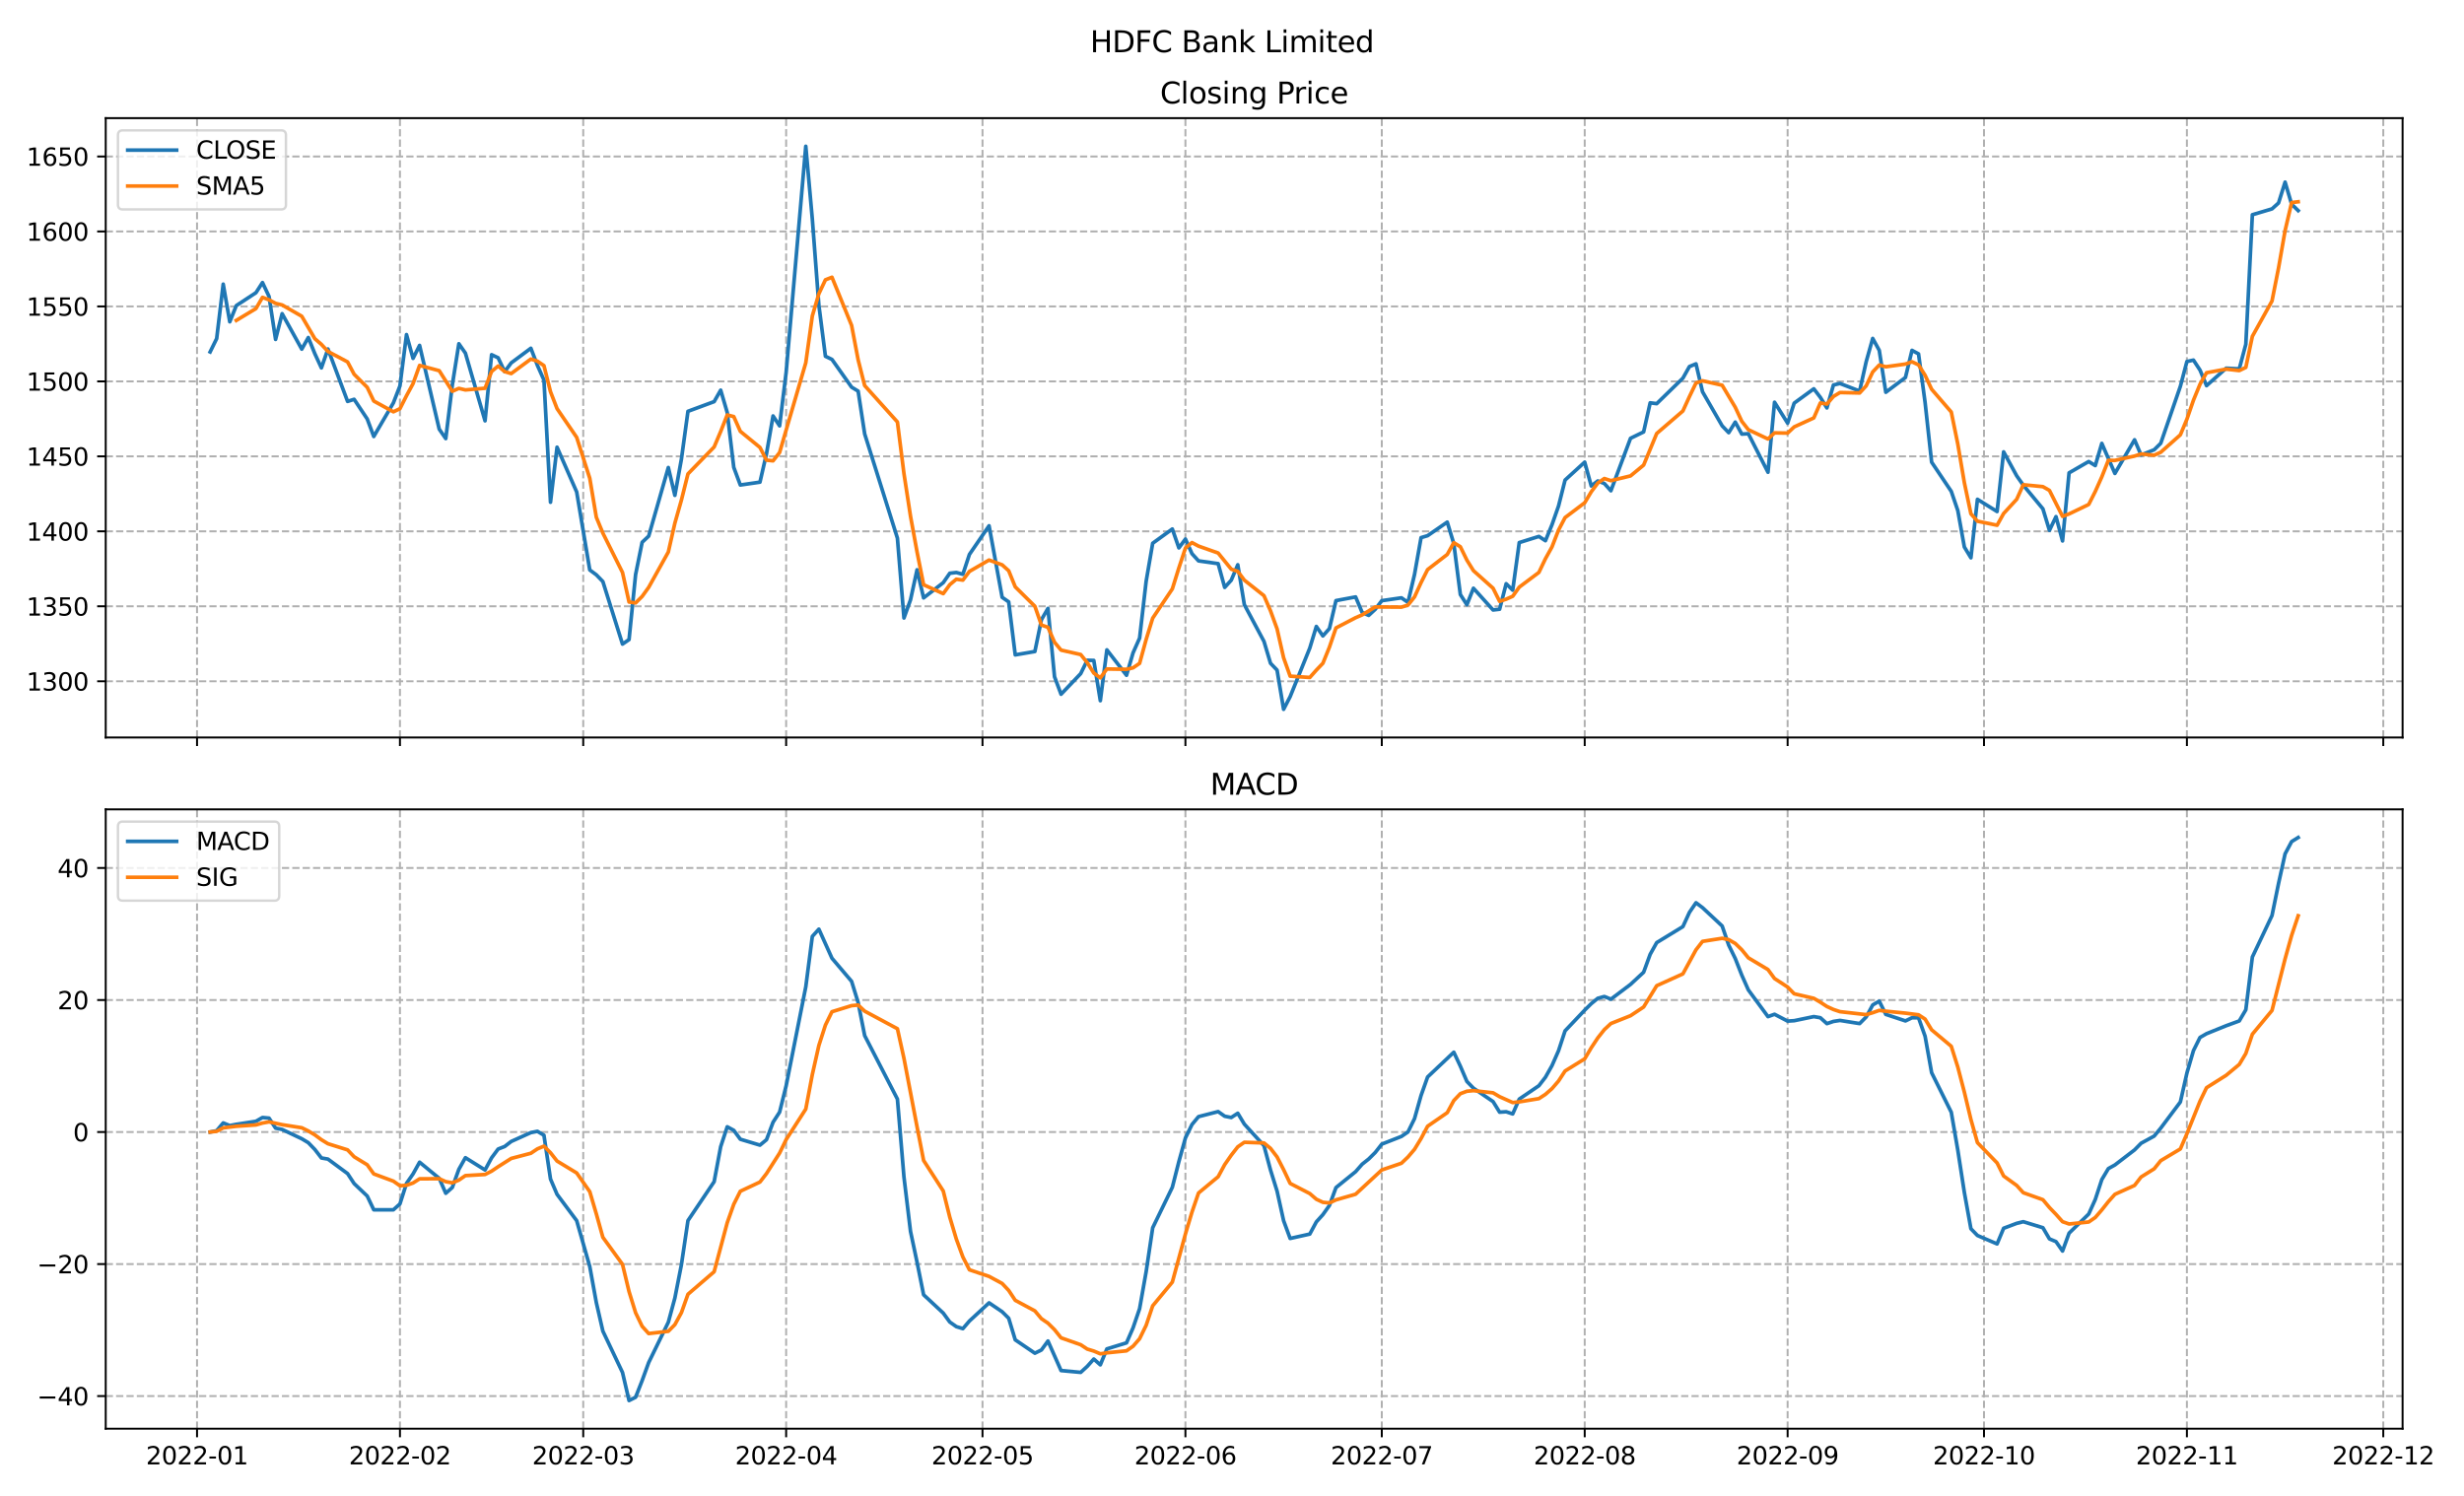 <?xml version="1.0" encoding="utf-8" standalone="no"?>
<!DOCTYPE svg PUBLIC "-//W3C//DTD SVG 1.1//EN"
  "http://www.w3.org/Graphics/SVG/1.1/DTD/svg11.dtd">
<svg xmlns:xlink="http://www.w3.org/1999/xlink" width="1008pt" height="612pt" viewBox="0 0 1008 612" xmlns="http://www.w3.org/2000/svg" version="1.1">
 <defs>
  <style type="text/css">*{stroke-linejoin: round; stroke-linecap: butt}</style>
 </defs>
 <g id="figure_1">
  <g id="patch_1">
   <path d="M 0 612 
L 1008 612 
L 1008 0 
L 0 0 
z
" style="fill: #ffffff"/>
  </g>
  <g id="axes_1">
   <g id="patch_2">
    <path d="M 43.25 301.718 
L 982.876 301.718 
L 982.876 48.332 
L 43.25 48.332 
z
" style="fill: #ffffff"/>
   </g>
   <g id="matplotlib.axis_1">
    <g id="xtick_1">
     <g id="line2d_1">
      <path d="M 80.605 301.718 
L 80.605 48.332 
" clip-path="url(#p18c40b8deb)" style="fill: none; stroke-dasharray: 2.96,1.28; stroke-dashoffset: 0; stroke: #b0b0b0; stroke-width: 0.8"/>
     </g>
     <g id="line2d_2">
      <defs>
       <path id="m919f067d39" d="M 0 0 
L 0 3.5 
" style="stroke: #000000; stroke-width: 0.8"/>
      </defs>
      <g>
       <use xlink:href="#m919f067d39" x="80.605" y="301.718" style="stroke: #000000; stroke-width: 0.8"/>
      </g>
     </g>
    </g>
    <g id="xtick_2">
     <g id="line2d_3">
      <path d="M 163.615 301.718 
L 163.615 48.332 
" clip-path="url(#p18c40b8deb)" style="fill: none; stroke-dasharray: 2.96,1.28; stroke-dashoffset: 0; stroke: #b0b0b0; stroke-width: 0.8"/>
     </g>
     <g id="line2d_4">
      <g>
       <use xlink:href="#m919f067d39" x="163.615" y="301.718" style="stroke: #000000; stroke-width: 0.8"/>
      </g>
     </g>
    </g>
    <g id="xtick_3">
     <g id="line2d_5">
      <path d="M 238.593 301.718 
L 238.593 48.332 
" clip-path="url(#p18c40b8deb)" style="fill: none; stroke-dasharray: 2.96,1.28; stroke-dashoffset: 0; stroke: #b0b0b0; stroke-width: 0.8"/>
     </g>
     <g id="line2d_6">
      <g>
       <use xlink:href="#m919f067d39" x="238.593" y="301.718" style="stroke: #000000; stroke-width: 0.8"/>
      </g>
     </g>
    </g>
    <g id="xtick_4">
     <g id="line2d_7">
      <path d="M 321.603 301.718 
L 321.603 48.332 
" clip-path="url(#p18c40b8deb)" style="fill: none; stroke-dasharray: 2.96,1.28; stroke-dashoffset: 0; stroke: #b0b0b0; stroke-width: 0.8"/>
     </g>
     <g id="line2d_8">
      <g>
       <use xlink:href="#m919f067d39" x="321.603" y="301.718" style="stroke: #000000; stroke-width: 0.8"/>
      </g>
     </g>
    </g>
    <g id="xtick_5">
     <g id="line2d_9">
      <path d="M 401.936 301.718 
L 401.936 48.332 
" clip-path="url(#p18c40b8deb)" style="fill: none; stroke-dasharray: 2.96,1.28; stroke-dashoffset: 0; stroke: #b0b0b0; stroke-width: 0.8"/>
     </g>
     <g id="line2d_10">
      <g>
       <use xlink:href="#m919f067d39" x="401.936" y="301.718" style="stroke: #000000; stroke-width: 0.8"/>
      </g>
     </g>
    </g>
    <g id="xtick_6">
     <g id="line2d_11">
      <path d="M 484.947 301.718 
L 484.947 48.332 
" clip-path="url(#p18c40b8deb)" style="fill: none; stroke-dasharray: 2.96,1.28; stroke-dashoffset: 0; stroke: #b0b0b0; stroke-width: 0.8"/>
     </g>
     <g id="line2d_12">
      <g>
       <use xlink:href="#m919f067d39" x="484.947" y="301.718" style="stroke: #000000; stroke-width: 0.8"/>
      </g>
     </g>
    </g>
    <g id="xtick_7">
     <g id="line2d_13">
      <path d="M 565.279 301.718 
L 565.279 48.332 
" clip-path="url(#p18c40b8deb)" style="fill: none; stroke-dasharray: 2.96,1.28; stroke-dashoffset: 0; stroke: #b0b0b0; stroke-width: 0.8"/>
     </g>
     <g id="line2d_14">
      <g>
       <use xlink:href="#m919f067d39" x="565.279" y="301.718" style="stroke: #000000; stroke-width: 0.8"/>
      </g>
     </g>
    </g>
    <g id="xtick_8">
     <g id="line2d_15">
      <path d="M 648.29 301.718 
L 648.29 48.332 
" clip-path="url(#p18c40b8deb)" style="fill: none; stroke-dasharray: 2.96,1.28; stroke-dashoffset: 0; stroke: #b0b0b0; stroke-width: 0.8"/>
     </g>
     <g id="line2d_16">
      <g>
       <use xlink:href="#m919f067d39" x="648.29" y="301.718" style="stroke: #000000; stroke-width: 0.8"/>
      </g>
     </g>
    </g>
    <g id="xtick_9">
     <g id="line2d_17">
      <path d="M 731.301 301.718 
L 731.301 48.332 
" clip-path="url(#p18c40b8deb)" style="fill: none; stroke-dasharray: 2.96,1.28; stroke-dashoffset: 0; stroke: #b0b0b0; stroke-width: 0.8"/>
     </g>
     <g id="line2d_18">
      <g>
       <use xlink:href="#m919f067d39" x="731.301" y="301.718" style="stroke: #000000; stroke-width: 0.8"/>
      </g>
     </g>
    </g>
    <g id="xtick_10">
     <g id="line2d_19">
      <path d="M 811.633 301.718 
L 811.633 48.332 
" clip-path="url(#p18c40b8deb)" style="fill: none; stroke-dasharray: 2.96,1.28; stroke-dashoffset: 0; stroke: #b0b0b0; stroke-width: 0.8"/>
     </g>
     <g id="line2d_20">
      <g>
       <use xlink:href="#m919f067d39" x="811.633" y="301.718" style="stroke: #000000; stroke-width: 0.8"/>
      </g>
     </g>
    </g>
    <g id="xtick_11">
     <g id="line2d_21">
      <path d="M 894.644 301.718 
L 894.644 48.332 
" clip-path="url(#p18c40b8deb)" style="fill: none; stroke-dasharray: 2.96,1.28; stroke-dashoffset: 0; stroke: #b0b0b0; stroke-width: 0.8"/>
     </g>
     <g id="line2d_22">
      <g>
       <use xlink:href="#m919f067d39" x="894.644" y="301.718" style="stroke: #000000; stroke-width: 0.8"/>
      </g>
     </g>
    </g>
    <g id="xtick_12">
     <g id="line2d_23">
      <path d="M 974.977 301.718 
L 974.977 48.332 
" clip-path="url(#p18c40b8deb)" style="fill: none; stroke-dasharray: 2.96,1.28; stroke-dashoffset: 0; stroke: #b0b0b0; stroke-width: 0.8"/>
     </g>
     <g id="line2d_24">
      <g>
       <use xlink:href="#m919f067d39" x="974.977" y="301.718" style="stroke: #000000; stroke-width: 0.8"/>
      </g>
     </g>
    </g>
   </g>
   <g id="matplotlib.axis_2">
    <g id="ytick_1">
     <g id="line2d_25">
      <path d="M 43.25 278.729 
L 982.876 278.729 
" clip-path="url(#p18c40b8deb)" style="fill: none; stroke-dasharray: 2.96,1.28; stroke-dashoffset: 0; stroke: #b0b0b0; stroke-width: 0.8"/>
     </g>
     <g id="line2d_26">
      <defs>
       <path id="m3b7a2b280c" d="M 0 0 
L -3.5 0 
" style="stroke: #000000; stroke-width: 0.8"/>
      </defs>
      <g>
       <use xlink:href="#m3b7a2b280c" x="43.25" y="278.729" style="stroke: #000000; stroke-width: 0.8"/>
      </g>
     </g>
     <g id="text_1">
      <!-- 1300 -->
      <g transform="translate(10.8 282.528)scale(0.1 -0.1)">
       <defs>
        <path id="DejaVuSans-31" d="M 794 531 
L 1825 531 
L 1825 4091 
L 703 3866 
L 703 4441 
L 1819 4666 
L 2450 4666 
L 2450 531 
L 3481 531 
L 3481 0 
L 794 0 
L 794 531 
z
" transform="scale(0.016)"/>
        <path id="DejaVuSans-33" d="M 2597 2516 
Q 3050 2419 3304 2112 
Q 3559 1806 3559 1356 
Q 3559 666 3084 287 
Q 2609 -91 1734 -91 
Q 1441 -91 1130 -33 
Q 819 25 488 141 
L 488 750 
Q 750 597 1062 519 
Q 1375 441 1716 441 
Q 2309 441 2620 675 
Q 2931 909 2931 1356 
Q 2931 1769 2642 2001 
Q 2353 2234 1838 2234 
L 1294 2234 
L 1294 2753 
L 1863 2753 
Q 2328 2753 2575 2939 
Q 2822 3125 2822 3475 
Q 2822 3834 2567 4026 
Q 2313 4219 1838 4219 
Q 1578 4219 1281 4162 
Q 984 4106 628 3988 
L 628 4550 
Q 988 4650 1302 4700 
Q 1616 4750 1894 4750 
Q 2613 4750 3031 4423 
Q 3450 4097 3450 3541 
Q 3450 3153 3228 2886 
Q 3006 2619 2597 2516 
z
" transform="scale(0.016)"/>
        <path id="DejaVuSans-30" d="M 2034 4250 
Q 1547 4250 1301 3770 
Q 1056 3291 1056 2328 
Q 1056 1369 1301 889 
Q 1547 409 2034 409 
Q 2525 409 2770 889 
Q 3016 1369 3016 2328 
Q 3016 3291 2770 3770 
Q 2525 4250 2034 4250 
z
M 2034 4750 
Q 2819 4750 3233 4129 
Q 3647 3509 3647 2328 
Q 3647 1150 3233 529 
Q 2819 -91 2034 -91 
Q 1250 -91 836 529 
Q 422 1150 422 2328 
Q 422 3509 836 4129 
Q 1250 4750 2034 4750 
z
" transform="scale(0.016)"/>
       </defs>
       <use xlink:href="#DejaVuSans-31"/>
       <use xlink:href="#DejaVuSans-33" x="63.623"/>
       <use xlink:href="#DejaVuSans-30" x="127.246"/>
       <use xlink:href="#DejaVuSans-30" x="190.869"/>
      </g>
     </g>
    </g>
    <g id="ytick_2">
     <g id="line2d_27">
      <path d="M 43.25 248.056 
L 982.876 248.056 
" clip-path="url(#p18c40b8deb)" style="fill: none; stroke-dasharray: 2.96,1.28; stroke-dashoffset: 0; stroke: #b0b0b0; stroke-width: 0.8"/>
     </g>
     <g id="line2d_28">
      <g>
       <use xlink:href="#m3b7a2b280c" x="43.25" y="248.056" style="stroke: #000000; stroke-width: 0.8"/>
      </g>
     </g>
     <g id="text_2">
      <!-- 1350 -->
      <g transform="translate(10.8 251.855)scale(0.1 -0.1)">
       <defs>
        <path id="DejaVuSans-35" d="M 691 4666 
L 3169 4666 
L 3169 4134 
L 1269 4134 
L 1269 2991 
Q 1406 3038 1543 3061 
Q 1681 3084 1819 3084 
Q 2600 3084 3056 2656 
Q 3513 2228 3513 1497 
Q 3513 744 3044 326 
Q 2575 -91 1722 -91 
Q 1428 -91 1123 -41 
Q 819 9 494 109 
L 494 744 
Q 775 591 1075 516 
Q 1375 441 1709 441 
Q 2250 441 2565 725 
Q 2881 1009 2881 1497 
Q 2881 1984 2565 2268 
Q 2250 2553 1709 2553 
Q 1456 2553 1204 2497 
Q 953 2441 691 2322 
L 691 4666 
z
" transform="scale(0.016)"/>
       </defs>
       <use xlink:href="#DejaVuSans-31"/>
       <use xlink:href="#DejaVuSans-33" x="63.623"/>
       <use xlink:href="#DejaVuSans-35" x="127.246"/>
       <use xlink:href="#DejaVuSans-30" x="190.869"/>
      </g>
     </g>
    </g>
    <g id="ytick_3">
     <g id="line2d_29">
      <path d="M 43.25 217.384 
L 982.876 217.384 
" clip-path="url(#p18c40b8deb)" style="fill: none; stroke-dasharray: 2.96,1.28; stroke-dashoffset: 0; stroke: #b0b0b0; stroke-width: 0.8"/>
     </g>
     <g id="line2d_30">
      <g>
       <use xlink:href="#m3b7a2b280c" x="43.25" y="217.384" style="stroke: #000000; stroke-width: 0.8"/>
      </g>
     </g>
     <g id="text_3">
      <!-- 1400 -->
      <g transform="translate(10.8 221.183)scale(0.1 -0.1)">
       <defs>
        <path id="DejaVuSans-34" d="M 2419 4116 
L 825 1625 
L 2419 1625 
L 2419 4116 
z
M 2253 4666 
L 3047 4666 
L 3047 1625 
L 3713 1625 
L 3713 1100 
L 3047 1100 
L 3047 0 
L 2419 0 
L 2419 1100 
L 313 1100 
L 313 1709 
L 2253 4666 
z
" transform="scale(0.016)"/>
       </defs>
       <use xlink:href="#DejaVuSans-31"/>
       <use xlink:href="#DejaVuSans-34" x="63.623"/>
       <use xlink:href="#DejaVuSans-30" x="127.246"/>
       <use xlink:href="#DejaVuSans-30" x="190.869"/>
      </g>
     </g>
    </g>
    <g id="ytick_4">
     <g id="line2d_31">
      <path d="M 43.25 186.711 
L 982.876 186.711 
" clip-path="url(#p18c40b8deb)" style="fill: none; stroke-dasharray: 2.96,1.28; stroke-dashoffset: 0; stroke: #b0b0b0; stroke-width: 0.8"/>
     </g>
     <g id="line2d_32">
      <g>
       <use xlink:href="#m3b7a2b280c" x="43.25" y="186.711" style="stroke: #000000; stroke-width: 0.8"/>
      </g>
     </g>
     <g id="text_4">
      <!-- 1450 -->
      <g transform="translate(10.8 190.51)scale(0.1 -0.1)">
       <use xlink:href="#DejaVuSans-31"/>
       <use xlink:href="#DejaVuSans-34" x="63.623"/>
       <use xlink:href="#DejaVuSans-35" x="127.246"/>
       <use xlink:href="#DejaVuSans-30" x="190.869"/>
      </g>
     </g>
    </g>
    <g id="ytick_5">
     <g id="line2d_33">
      <path d="M 43.25 156.039 
L 982.876 156.039 
" clip-path="url(#p18c40b8deb)" style="fill: none; stroke-dasharray: 2.96,1.28; stroke-dashoffset: 0; stroke: #b0b0b0; stroke-width: 0.8"/>
     </g>
     <g id="line2d_34">
      <g>
       <use xlink:href="#m3b7a2b280c" x="43.25" y="156.039" style="stroke: #000000; stroke-width: 0.8"/>
      </g>
     </g>
     <g id="text_5">
      <!-- 1500 -->
      <g transform="translate(10.8 159.838)scale(0.1 -0.1)">
       <use xlink:href="#DejaVuSans-31"/>
       <use xlink:href="#DejaVuSans-35" x="63.623"/>
       <use xlink:href="#DejaVuSans-30" x="127.246"/>
       <use xlink:href="#DejaVuSans-30" x="190.869"/>
      </g>
     </g>
    </g>
    <g id="ytick_6">
     <g id="line2d_35">
      <path d="M 43.25 125.366 
L 982.876 125.366 
" clip-path="url(#p18c40b8deb)" style="fill: none; stroke-dasharray: 2.96,1.28; stroke-dashoffset: 0; stroke: #b0b0b0; stroke-width: 0.8"/>
     </g>
     <g id="line2d_36">
      <g>
       <use xlink:href="#m3b7a2b280c" x="43.25" y="125.366" style="stroke: #000000; stroke-width: 0.8"/>
      </g>
     </g>
     <g id="text_6">
      <!-- 1550 -->
      <g transform="translate(10.8 129.165)scale(0.1 -0.1)">
       <use xlink:href="#DejaVuSans-31"/>
       <use xlink:href="#DejaVuSans-35" x="63.623"/>
       <use xlink:href="#DejaVuSans-35" x="127.246"/>
       <use xlink:href="#DejaVuSans-30" x="190.869"/>
      </g>
     </g>
    </g>
    <g id="ytick_7">
     <g id="line2d_37">
      <path d="M 43.25 94.693 
L 982.876 94.693 
" clip-path="url(#p18c40b8deb)" style="fill: none; stroke-dasharray: 2.96,1.28; stroke-dashoffset: 0; stroke: #b0b0b0; stroke-width: 0.8"/>
     </g>
     <g id="line2d_38">
      <g>
       <use xlink:href="#m3b7a2b280c" x="43.25" y="94.693" style="stroke: #000000; stroke-width: 0.8"/>
      </g>
     </g>
     <g id="text_7">
      <!-- 1600 -->
      <g transform="translate(10.8 98.493)scale(0.1 -0.1)">
       <defs>
        <path id="DejaVuSans-36" d="M 2113 2584 
Q 1688 2584 1439 2293 
Q 1191 2003 1191 1497 
Q 1191 994 1439 701 
Q 1688 409 2113 409 
Q 2538 409 2786 701 
Q 3034 994 3034 1497 
Q 3034 2003 2786 2293 
Q 2538 2584 2113 2584 
z
M 3366 4563 
L 3366 3988 
Q 3128 4100 2886 4159 
Q 2644 4219 2406 4219 
Q 1781 4219 1451 3797 
Q 1122 3375 1075 2522 
Q 1259 2794 1537 2939 
Q 1816 3084 2150 3084 
Q 2853 3084 3261 2657 
Q 3669 2231 3669 1497 
Q 3669 778 3244 343 
Q 2819 -91 2113 -91 
Q 1303 -91 875 529 
Q 447 1150 447 2328 
Q 447 3434 972 4092 
Q 1497 4750 2381 4750 
Q 2619 4750 2861 4703 
Q 3103 4656 3366 4563 
z
" transform="scale(0.016)"/>
       </defs>
       <use xlink:href="#DejaVuSans-31"/>
       <use xlink:href="#DejaVuSans-36" x="63.623"/>
       <use xlink:href="#DejaVuSans-30" x="127.246"/>
       <use xlink:href="#DejaVuSans-30" x="190.869"/>
      </g>
     </g>
    </g>
    <g id="ytick_8">
     <g id="line2d_39">
      <path d="M 43.25 64.021 
L 982.876 64.021 
" clip-path="url(#p18c40b8deb)" style="fill: none; stroke-dasharray: 2.96,1.28; stroke-dashoffset: 0; stroke: #b0b0b0; stroke-width: 0.8"/>
     </g>
     <g id="line2d_40">
      <g>
       <use xlink:href="#m3b7a2b280c" x="43.25" y="64.021" style="stroke: #000000; stroke-width: 0.8"/>
      </g>
     </g>
     <g id="text_8">
      <!-- 1650 -->
      <g transform="translate(10.8 67.82)scale(0.1 -0.1)">
       <use xlink:href="#DejaVuSans-31"/>
       <use xlink:href="#DejaVuSans-36" x="63.623"/>
       <use xlink:href="#DejaVuSans-35" x="127.246"/>
       <use xlink:href="#DejaVuSans-30" x="190.869"/>
      </g>
     </g>
    </g>
   </g>
   <g id="line2d_41">
    <path d="M 85.96 143.984 
L 88.638 138.525 
L 91.316 116.256 
L 93.994 131.654 
L 96.671 125.029 
L 104.705 119.753 
L 107.382 115.612 
L 110.06 121.287 
L 112.738 138.862 
L 115.416 128.341 
L 123.449 142.849 
L 126.127 138.095 
L 128.804 144.72 
L 131.482 150.517 
L 134.16 142.788 
L 142.193 164.228 
L 144.871 163.369 
L 150.227 171.405 
L 152.904 178.583 
L 160.938 164.811 
L 163.615 157.879 
L 166.293 136.899 
L 168.971 146.622 
L 171.649 141.316 
L 179.682 175.577 
L 182.36 179.442 
L 185.037 157.511 
L 187.715 140.641 
L 190.393 144.475 
L 198.426 172.172 
L 201.104 145.119 
L 203.782 146.377 
L 206.459 152.051 
L 209.137 148.462 
L 217.171 142.481 
L 219.848 149.475 
L 222.526 155.486 
L 225.204 205.483 
L 227.882 182.969 
L 235.915 201.281 
L 241.27 233.18 
L 243.948 235.174 
L 246.626 237.934 
L 254.659 263.515 
L 257.337 261.675 
L 260.015 235.082 
L 262.692 221.862 
L 265.37 219.347 
L 273.404 191.281 
L 276.081 202.661 
L 278.759 187.846 
L 281.437 168.277 
L 292.148 164.32 
L 294.826 159.627 
L 297.503 168.768 
L 300.181 191.22 
L 302.859 198.428 
L 310.892 197.262 
L 313.57 185.607 
L 316.248 170.179 
L 318.925 174.227 
L 321.603 152.358 
L 329.636 59.849 
L 332.314 89.632 
L 334.992 124.845 
L 337.67 145.763 
L 340.348 147.051 
L 348.381 158.4 
L 351.059 160.026 
L 353.736 177.54 
L 367.125 220.175 
L 369.803 252.841 
L 372.481 245.418 
L 375.158 233.119 
L 377.836 244.621 
L 385.869 238.394 
L 388.547 234.53 
L 391.225 234.223 
L 393.903 234.959 
L 396.58 226.831 
L 404.614 215.114 
L 409.969 244.375 
L 412.647 246.247 
L 415.325 267.932 
L 423.358 266.552 
L 426.036 253.547 
L 428.714 248.915 
L 431.391 276.858 
L 434.069 284.035 
L 442.102 275.6 
L 444.78 270.14 
L 447.458 270.202 
L 450.136 286.673 
L 452.813 265.877 
L 460.847 276.275 
L 463.524 267.104 
L 466.202 261.061 
L 468.88 237.812 
L 471.558 222.261 
L 479.591 216.433 
L 482.269 224.162 
L 484.947 220.543 
L 487.624 226.524 
L 490.302 229.469 
L 498.335 230.604 
L 501.013 240.327 
L 503.691 237.382 
L 506.369 231.064 
L 509.046 247.381 
L 517.08 262.411 
L 519.757 271.367 
L 522.435 274.159 
L 525.113 290.2 
L 527.791 285.017 
L 535.824 265.141 
L 538.502 256.307 
L 541.18 260.172 
L 543.857 257.166 
L 546.535 245.725 
L 554.568 244.222 
L 557.246 250.571 
L 559.924 251.768 
L 562.602 249.283 
L 565.279 245.756 
L 573.313 244.59 
L 575.99 246.461 
L 578.668 235.02 
L 581.346 219.96 
L 584.024 219.163 
L 592.057 213.611 
L 594.735 222.414 
L 597.413 243.241 
L 600.09 247.412 
L 602.768 240.664 
L 610.801 249.559 
L 613.479 249.252 
L 616.157 238.824 
L 618.835 241.462 
L 621.512 221.985 
L 629.546 219.469 
L 632.223 221.218 
L 634.901 214.684 
L 637.579 207.047 
L 640.257 196.404 
L 648.29 189.073 
L 650.968 198.827 
L 653.645 196.772 
L 656.323 197.815 
L 659.001 200.79 
L 667.034 179.319 
L 672.39 176.712 
L 675.068 164.811 
L 677.745 165.148 
L 688.456 154.72 
L 691.134 149.965 
L 693.812 148.861 
L 696.49 160.302 
L 704.523 174.227 
L 707.201 177.019 
L 709.878 172.694 
L 712.556 177.601 
L 715.234 177.448 
L 723.267 193.214 
L 725.945 164.566 
L 731.301 173.123 
L 733.978 164.934 
L 742.012 159.075 
L 744.689 162.572 
L 747.367 166.897 
L 750.045 157.511 
L 752.723 156.897 
L 760.756 159.995 
L 763.434 148.002 
L 766.111 138.463 
L 768.789 143.34 
L 771.467 160.486 
L 779.5 154.444 
L 782.178 143.34 
L 784.856 144.782 
L 787.533 164.627 
L 790.211 189.073 
L 798.245 201.035 
L 800.922 208.887 
L 803.6 223.794 
L 806.278 228.211 
L 808.956 204.286 
L 816.989 209.286 
L 819.667 184.871 
L 825.022 194.686 
L 827.7 198.489 
L 835.733 208.182 
L 838.411 216.985 
L 841.089 211.372 
L 843.766 221.31 
L 846.444 193.459 
L 854.477 188.827 
L 857.155 190.484 
L 859.833 181.405 
L 865.189 193.704 
L 873.222 179.932 
L 875.9 186.159 
L 881.255 184.012 
L 883.933 181.374 
L 891.966 158.063 
L 894.644 147.91 
L 897.322 147.328 
L 899.999 151.407 
L 902.677 157.787 
L 910.71 150.64 
L 916.066 150.916 
L 918.744 140.856 
L 921.422 87.853 
L 929.455 85.461 
L 932.133 83.038 
L 934.81 74.511 
L 937.488 83.559 
L 940.166 86.166 
L 940.166 86.166 
" clip-path="url(#p18c40b8deb)" style="fill: none; stroke: #1f77b4; stroke-width: 1.5; stroke-linecap: square"/>
   </g>
   <g id="line2d_42">
    <path d="M 96.671 131.089 
L 104.705 126.243 
L 107.382 121.661 
L 110.06 122.667 
L 112.738 124.108 
L 115.416 124.771 
L 123.449 129.39 
L 128.804 138.574 
L 131.482 140.905 
L 134.16 143.794 
L 142.193 148.07 
L 144.871 153.125 
L 150.227 158.462 
L 152.904 164.075 
L 160.938 168.479 
L 163.615 167.209 
L 166.293 161.915 
L 168.971 156.959 
L 171.649 149.505 
L 179.682 151.658 
L 185.037 160.093 
L 187.715 158.897 
L 190.393 159.529 
L 198.426 158.848 
L 201.104 151.984 
L 203.782 149.757 
L 206.459 152.039 
L 209.137 152.836 
L 217.171 146.898 
L 219.848 147.769 
L 222.526 149.591 
L 225.204 160.277 
L 227.882 167.179 
L 235.915 178.939 
L 241.27 195.68 
L 243.948 211.617 
L 246.626 218.108 
L 254.659 234.217 
L 257.337 246.296 
L 260.015 246.676 
L 262.692 244.014 
L 265.37 240.296 
L 273.404 225.849 
L 276.081 214.046 
L 278.759 204.599 
L 281.437 193.882 
L 292.148 182.877 
L 294.826 176.546 
L 297.503 169.768 
L 300.181 170.442 
L 302.859 176.473 
L 310.892 183.061 
L 313.57 188.257 
L 316.248 188.539 
L 318.925 185.141 
L 329.636 148.444 
L 332.314 129.249 
L 334.992 120.182 
L 337.67 114.489 
L 340.348 113.428 
L 348.381 133.138 
L 351.059 147.217 
L 353.736 157.756 
L 367.125 172.639 
L 369.803 193.796 
L 372.481 211.2 
L 375.158 225.819 
L 377.836 239.235 
L 385.869 242.879 
L 388.547 239.216 
L 391.225 236.977 
L 393.903 237.345 
L 396.58 233.787 
L 404.614 229.131 
L 409.969 231.1 
L 412.647 233.505 
L 415.325 240.1 
L 423.358 248.044 
L 426.036 255.73 
L 428.714 256.638 
L 431.391 262.761 
L 434.069 265.981 
L 442.102 267.791 
L 444.78 271.11 
L 447.458 275.367 
L 450.136 277.33 
L 452.813 273.698 
L 460.847 273.833 
L 463.524 273.226 
L 466.202 271.398 
L 468.88 261.626 
L 471.558 252.902 
L 479.591 240.934 
L 482.269 232.346 
L 484.947 224.242 
L 487.624 221.985 
L 490.302 223.426 
L 498.335 226.26 
L 503.691 232.861 
L 506.369 233.769 
L 509.046 237.351 
L 517.08 243.713 
L 519.757 249.921 
L 522.435 257.276 
L 525.113 269.104 
L 527.791 276.631 
L 535.824 277.177 
L 538.502 274.165 
L 541.18 271.367 
L 543.857 264.76 
L 546.535 256.902 
L 554.568 252.718 
L 557.246 251.571 
L 562.602 248.314 
L 573.313 248.394 
L 575.99 247.572 
L 578.668 244.222 
L 581.346 238.358 
L 584.024 233.039 
L 592.057 226.843 
L 594.735 222.034 
L 597.413 223.678 
L 600.09 229.168 
L 602.768 233.468 
L 610.801 240.658 
L 613.479 246.026 
L 616.157 245.142 
L 618.835 243.952 
L 621.512 240.216 
L 629.546 234.198 
L 632.223 228.591 
L 634.901 223.764 
L 637.579 216.881 
L 640.257 211.764 
L 648.29 205.685 
L 650.968 201.207 
L 653.645 197.624 
L 656.323 195.778 
L 659.001 196.655 
L 667.034 194.704 
L 672.39 190.281 
L 677.745 177.356 
L 688.456 168.142 
L 691.134 162.271 
L 693.812 156.701 
L 696.49 155.799 
L 704.523 157.615 
L 709.878 166.621 
L 712.556 172.369 
L 715.234 175.798 
L 723.267 179.595 
L 725.945 177.104 
L 731.301 177.19 
L 733.978 174.657 
L 742.012 170.982 
L 744.689 164.854 
L 747.367 165.32 
L 750.045 162.198 
L 752.723 160.59 
L 760.756 160.774 
L 763.434 157.86 
L 766.111 152.174 
L 768.789 149.34 
L 771.467 150.057 
L 779.5 148.947 
L 782.178 148.015 
L 784.856 149.278 
L 787.533 153.536 
L 790.211 159.253 
L 798.245 168.571 
L 800.922 181.681 
L 803.6 197.483 
L 806.278 210.2 
L 808.956 213.243 
L 816.989 214.893 
L 819.667 210.09 
L 825.022 204.268 
L 827.7 198.324 
L 835.733 199.103 
L 838.411 200.643 
L 843.766 211.268 
L 846.444 210.261 
L 854.477 206.391 
L 857.155 201.09 
L 859.833 195.097 
L 862.511 188.324 
L 865.189 188.374 
L 873.222 186.595 
L 875.9 185.73 
L 881.255 186.251 
L 883.933 185.036 
L 891.966 177.908 
L 894.644 171.504 
L 897.322 163.737 
L 899.999 157.216 
L 902.677 152.499 
L 910.71 151.014 
L 916.066 151.616 
L 918.744 150.321 
L 921.422 137.61 
L 929.455 123.145 
L 932.133 109.625 
L 934.81 94.344 
L 937.488 82.885 
L 940.166 82.547 
L 940.166 82.547 
" clip-path="url(#p18c40b8deb)" style="fill: none; stroke: #ff7f0e; stroke-width: 1.5; stroke-linecap: square"/>
   </g>
   <g id="patch_3">
    <path d="M 43.25 301.718 
L 43.25 48.332 
" style="fill: none; stroke: #000000; stroke-width: 0.8; stroke-linejoin: miter; stroke-linecap: square"/>
   </g>
   <g id="patch_4">
    <path d="M 982.876 301.718 
L 982.876 48.332 
" style="fill: none; stroke: #000000; stroke-width: 0.8; stroke-linejoin: miter; stroke-linecap: square"/>
   </g>
   <g id="patch_5">
    <path d="M 43.25 301.718 
L 982.876 301.718 
" style="fill: none; stroke: #000000; stroke-width: 0.8; stroke-linejoin: miter; stroke-linecap: square"/>
   </g>
   <g id="patch_6">
    <path d="M 43.25 48.332 
L 982.876 48.332 
" style="fill: none; stroke: #000000; stroke-width: 0.8; stroke-linejoin: miter; stroke-linecap: square"/>
   </g>
   <g id="text_9">
    <!-- Closing Price -->
    <g transform="translate(474.587 42.332)scale(0.12 -0.12)">
     <defs>
      <path id="DejaVuSans-43" d="M 4122 4306 
L 4122 3641 
Q 3803 3938 3442 4084 
Q 3081 4231 2675 4231 
Q 1875 4231 1450 3742 
Q 1025 3253 1025 2328 
Q 1025 1406 1450 917 
Q 1875 428 2675 428 
Q 3081 428 3442 575 
Q 3803 722 4122 1019 
L 4122 359 
Q 3791 134 3420 21 
Q 3050 -91 2638 -91 
Q 1578 -91 968 557 
Q 359 1206 359 2328 
Q 359 3453 968 4101 
Q 1578 4750 2638 4750 
Q 3056 4750 3426 4639 
Q 3797 4528 4122 4306 
z
" transform="scale(0.016)"/>
      <path id="DejaVuSans-6c" d="M 603 4863 
L 1178 4863 
L 1178 0 
L 603 0 
L 603 4863 
z
" transform="scale(0.016)"/>
      <path id="DejaVuSans-6f" d="M 1959 3097 
Q 1497 3097 1228 2736 
Q 959 2375 959 1747 
Q 959 1119 1226 758 
Q 1494 397 1959 397 
Q 2419 397 2687 759 
Q 2956 1122 2956 1747 
Q 2956 2369 2687 2733 
Q 2419 3097 1959 3097 
z
M 1959 3584 
Q 2709 3584 3137 3096 
Q 3566 2609 3566 1747 
Q 3566 888 3137 398 
Q 2709 -91 1959 -91 
Q 1206 -91 779 398 
Q 353 888 353 1747 
Q 353 2609 779 3096 
Q 1206 3584 1959 3584 
z
" transform="scale(0.016)"/>
      <path id="DejaVuSans-73" d="M 2834 3397 
L 2834 2853 
Q 2591 2978 2328 3040 
Q 2066 3103 1784 3103 
Q 1356 3103 1142 2972 
Q 928 2841 928 2578 
Q 928 2378 1081 2264 
Q 1234 2150 1697 2047 
L 1894 2003 
Q 2506 1872 2764 1633 
Q 3022 1394 3022 966 
Q 3022 478 2636 193 
Q 2250 -91 1575 -91 
Q 1294 -91 989 -36 
Q 684 19 347 128 
L 347 722 
Q 666 556 975 473 
Q 1284 391 1588 391 
Q 1994 391 2212 530 
Q 2431 669 2431 922 
Q 2431 1156 2273 1281 
Q 2116 1406 1581 1522 
L 1381 1569 
Q 847 1681 609 1914 
Q 372 2147 372 2553 
Q 372 3047 722 3315 
Q 1072 3584 1716 3584 
Q 2034 3584 2315 3537 
Q 2597 3491 2834 3397 
z
" transform="scale(0.016)"/>
      <path id="DejaVuSans-69" d="M 603 3500 
L 1178 3500 
L 1178 0 
L 603 0 
L 603 3500 
z
M 603 4863 
L 1178 4863 
L 1178 4134 
L 603 4134 
L 603 4863 
z
" transform="scale(0.016)"/>
      <path id="DejaVuSans-6e" d="M 3513 2113 
L 3513 0 
L 2938 0 
L 2938 2094 
Q 2938 2591 2744 2837 
Q 2550 3084 2163 3084 
Q 1697 3084 1428 2787 
Q 1159 2491 1159 1978 
L 1159 0 
L 581 0 
L 581 3500 
L 1159 3500 
L 1159 2956 
Q 1366 3272 1645 3428 
Q 1925 3584 2291 3584 
Q 2894 3584 3203 3211 
Q 3513 2838 3513 2113 
z
" transform="scale(0.016)"/>
      <path id="DejaVuSans-67" d="M 2906 1791 
Q 2906 2416 2648 2759 
Q 2391 3103 1925 3103 
Q 1463 3103 1205 2759 
Q 947 2416 947 1791 
Q 947 1169 1205 825 
Q 1463 481 1925 481 
Q 2391 481 2648 825 
Q 2906 1169 2906 1791 
z
M 3481 434 
Q 3481 -459 3084 -895 
Q 2688 -1331 1869 -1331 
Q 1566 -1331 1297 -1286 
Q 1028 -1241 775 -1147 
L 775 -588 
Q 1028 -725 1275 -790 
Q 1522 -856 1778 -856 
Q 2344 -856 2625 -561 
Q 2906 -266 2906 331 
L 2906 616 
Q 2728 306 2450 153 
Q 2172 0 1784 0 
Q 1141 0 747 490 
Q 353 981 353 1791 
Q 353 2603 747 3093 
Q 1141 3584 1784 3584 
Q 2172 3584 2450 3431 
Q 2728 3278 2906 2969 
L 2906 3500 
L 3481 3500 
L 3481 434 
z
" transform="scale(0.016)"/>
      <path id="DejaVuSans-20" transform="scale(0.016)"/>
      <path id="DejaVuSans-50" d="M 1259 4147 
L 1259 2394 
L 2053 2394 
Q 2494 2394 2734 2622 
Q 2975 2850 2975 3272 
Q 2975 3691 2734 3919 
Q 2494 4147 2053 4147 
L 1259 4147 
z
M 628 4666 
L 2053 4666 
Q 2838 4666 3239 4311 
Q 3641 3956 3641 3272 
Q 3641 2581 3239 2228 
Q 2838 1875 2053 1875 
L 1259 1875 
L 1259 0 
L 628 0 
L 628 4666 
z
" transform="scale(0.016)"/>
      <path id="DejaVuSans-72" d="M 2631 2963 
Q 2534 3019 2420 3045 
Q 2306 3072 2169 3072 
Q 1681 3072 1420 2755 
Q 1159 2438 1159 1844 
L 1159 0 
L 581 0 
L 581 3500 
L 1159 3500 
L 1159 2956 
Q 1341 3275 1631 3429 
Q 1922 3584 2338 3584 
Q 2397 3584 2469 3576 
Q 2541 3569 2628 3553 
L 2631 2963 
z
" transform="scale(0.016)"/>
      <path id="DejaVuSans-63" d="M 3122 3366 
L 3122 2828 
Q 2878 2963 2633 3030 
Q 2388 3097 2138 3097 
Q 1578 3097 1268 2742 
Q 959 2388 959 1747 
Q 959 1106 1268 751 
Q 1578 397 2138 397 
Q 2388 397 2633 464 
Q 2878 531 3122 666 
L 3122 134 
Q 2881 22 2623 -34 
Q 2366 -91 2075 -91 
Q 1284 -91 818 406 
Q 353 903 353 1747 
Q 353 2603 823 3093 
Q 1294 3584 2113 3584 
Q 2378 3584 2631 3529 
Q 2884 3475 3122 3366 
z
" transform="scale(0.016)"/>
      <path id="DejaVuSans-65" d="M 3597 1894 
L 3597 1613 
L 953 1613 
Q 991 1019 1311 708 
Q 1631 397 2203 397 
Q 2534 397 2845 478 
Q 3156 559 3463 722 
L 3463 178 
Q 3153 47 2828 -22 
Q 2503 -91 2169 -91 
Q 1331 -91 842 396 
Q 353 884 353 1716 
Q 353 2575 817 3079 
Q 1281 3584 2069 3584 
Q 2775 3584 3186 3129 
Q 3597 2675 3597 1894 
z
M 3022 2063 
Q 3016 2534 2758 2815 
Q 2500 3097 2075 3097 
Q 1594 3097 1305 2825 
Q 1016 2553 972 2059 
L 3022 2063 
z
" transform="scale(0.016)"/>
     </defs>
     <use xlink:href="#DejaVuSans-43"/>
     <use xlink:href="#DejaVuSans-6c" x="69.824"/>
     <use xlink:href="#DejaVuSans-6f" x="97.607"/>
     <use xlink:href="#DejaVuSans-73" x="158.789"/>
     <use xlink:href="#DejaVuSans-69" x="210.889"/>
     <use xlink:href="#DejaVuSans-6e" x="238.672"/>
     <use xlink:href="#DejaVuSans-67" x="302.051"/>
     <use xlink:href="#DejaVuSans-20" x="365.527"/>
     <use xlink:href="#DejaVuSans-50" x="397.314"/>
     <use xlink:href="#DejaVuSans-72" x="455.867"/>
     <use xlink:href="#DejaVuSans-69" x="496.98"/>
     <use xlink:href="#DejaVuSans-63" x="524.764"/>
     <use xlink:href="#DejaVuSans-65" x="579.744"/>
    </g>
   </g>
   <g id="legend_1">
    <g id="patch_7">
     <path d="M 50.25 85.688 
L 114.981 85.688 
Q 116.981 85.688 116.981 83.688 
L 116.981 55.332 
Q 116.981 53.332 114.981 53.332 
L 50.25 53.332 
Q 48.25 53.332 48.25 55.332 
L 48.25 83.688 
Q 48.25 85.688 50.25 85.688 
z
" style="fill: #ffffff; opacity: 0.8; stroke: #cccccc; stroke-linejoin: miter"/>
    </g>
    <g id="line2d_43">
     <path d="M 52.25 61.43 
L 62.25 61.43 
L 72.25 61.43 
" style="fill: none; stroke: #1f77b4; stroke-width: 1.5; stroke-linecap: square"/>
    </g>
    <g id="text_10">
     <!-- CLOSE -->
     <g transform="translate(80.25 64.93)scale(0.1 -0.1)">
      <defs>
       <path id="DejaVuSans-4c" d="M 628 4666 
L 1259 4666 
L 1259 531 
L 3531 531 
L 3531 0 
L 628 0 
L 628 4666 
z
" transform="scale(0.016)"/>
       <path id="DejaVuSans-4f" d="M 2522 4238 
Q 1834 4238 1429 3725 
Q 1025 3213 1025 2328 
Q 1025 1447 1429 934 
Q 1834 422 2522 422 
Q 3209 422 3611 934 
Q 4013 1447 4013 2328 
Q 4013 3213 3611 3725 
Q 3209 4238 2522 4238 
z
M 2522 4750 
Q 3503 4750 4090 4092 
Q 4678 3434 4678 2328 
Q 4678 1225 4090 567 
Q 3503 -91 2522 -91 
Q 1538 -91 948 565 
Q 359 1222 359 2328 
Q 359 3434 948 4092 
Q 1538 4750 2522 4750 
z
" transform="scale(0.016)"/>
       <path id="DejaVuSans-53" d="M 3425 4513 
L 3425 3897 
Q 3066 4069 2747 4153 
Q 2428 4238 2131 4238 
Q 1616 4238 1336 4038 
Q 1056 3838 1056 3469 
Q 1056 3159 1242 3001 
Q 1428 2844 1947 2747 
L 2328 2669 
Q 3034 2534 3370 2195 
Q 3706 1856 3706 1288 
Q 3706 609 3251 259 
Q 2797 -91 1919 -91 
Q 1588 -91 1214 -16 
Q 841 59 441 206 
L 441 856 
Q 825 641 1194 531 
Q 1563 422 1919 422 
Q 2459 422 2753 634 
Q 3047 847 3047 1241 
Q 3047 1584 2836 1778 
Q 2625 1972 2144 2069 
L 1759 2144 
Q 1053 2284 737 2584 
Q 422 2884 422 3419 
Q 422 4038 858 4394 
Q 1294 4750 2059 4750 
Q 2388 4750 2728 4690 
Q 3069 4631 3425 4513 
z
" transform="scale(0.016)"/>
       <path id="DejaVuSans-45" d="M 628 4666 
L 3578 4666 
L 3578 4134 
L 1259 4134 
L 1259 2753 
L 3481 2753 
L 3481 2222 
L 1259 2222 
L 1259 531 
L 3634 531 
L 3634 0 
L 628 0 
L 628 4666 
z
" transform="scale(0.016)"/>
      </defs>
      <use xlink:href="#DejaVuSans-43"/>
      <use xlink:href="#DejaVuSans-4c" x="69.824"/>
      <use xlink:href="#DejaVuSans-4f" x="121.912"/>
      <use xlink:href="#DejaVuSans-53" x="200.623"/>
      <use xlink:href="#DejaVuSans-45" x="264.1"/>
     </g>
    </g>
    <g id="line2d_44">
     <path d="M 52.25 76.108 
L 62.25 76.108 
L 72.25 76.108 
" style="fill: none; stroke: #ff7f0e; stroke-width: 1.5; stroke-linecap: square"/>
    </g>
    <g id="text_11">
     <!-- SMA5 -->
     <g transform="translate(80.25 79.608)scale(0.1 -0.1)">
      <defs>
       <path id="DejaVuSans-4d" d="M 628 4666 
L 1569 4666 
L 2759 1491 
L 3956 4666 
L 4897 4666 
L 4897 0 
L 4281 0 
L 4281 4097 
L 3078 897 
L 2444 897 
L 1241 4097 
L 1241 0 
L 628 0 
L 628 4666 
z
" transform="scale(0.016)"/>
       <path id="DejaVuSans-41" d="M 2188 4044 
L 1331 1722 
L 3047 1722 
L 2188 4044 
z
M 1831 4666 
L 2547 4666 
L 4325 0 
L 3669 0 
L 3244 1197 
L 1141 1197 
L 716 0 
L 50 0 
L 1831 4666 
z
" transform="scale(0.016)"/>
      </defs>
      <use xlink:href="#DejaVuSans-53"/>
      <use xlink:href="#DejaVuSans-4d" x="63.477"/>
      <use xlink:href="#DejaVuSans-41" x="149.756"/>
      <use xlink:href="#DejaVuSans-35" x="218.164"/>
     </g>
    </g>
   </g>
  </g>
  <g id="axes_2">
   <g id="patch_8">
    <path d="M 43.25 584.522 
L 982.876 584.522 
L 982.876 331.136 
L 43.25 331.136 
z
" style="fill: #ffffff"/>
   </g>
   <g id="matplotlib.axis_3">
    <g id="xtick_13">
     <g id="line2d_45">
      <path d="M 80.605 584.522 
L 80.605 331.136 
" clip-path="url(#pa44d334d61)" style="fill: none; stroke-dasharray: 2.96,1.28; stroke-dashoffset: 0; stroke: #b0b0b0; stroke-width: 0.8"/>
     </g>
     <g id="line2d_46">
      <g>
       <use xlink:href="#m919f067d39" x="80.605" y="584.522" style="stroke: #000000; stroke-width: 0.8"/>
      </g>
     </g>
     <g id="text_12">
      <!-- 2022-01 -->
      <g transform="translate(59.713 599.12)scale(0.1 -0.1)">
       <defs>
        <path id="DejaVuSans-32" d="M 1228 531 
L 3431 531 
L 3431 0 
L 469 0 
L 469 531 
Q 828 903 1448 1529 
Q 2069 2156 2228 2338 
Q 2531 2678 2651 2914 
Q 2772 3150 2772 3378 
Q 2772 3750 2511 3984 
Q 2250 4219 1831 4219 
Q 1534 4219 1204 4116 
Q 875 4013 500 3803 
L 500 4441 
Q 881 4594 1212 4672 
Q 1544 4750 1819 4750 
Q 2544 4750 2975 4387 
Q 3406 4025 3406 3419 
Q 3406 3131 3298 2873 
Q 3191 2616 2906 2266 
Q 2828 2175 2409 1742 
Q 1991 1309 1228 531 
z
" transform="scale(0.016)"/>
        <path id="DejaVuSans-2d" d="M 313 2009 
L 1997 2009 
L 1997 1497 
L 313 1497 
L 313 2009 
z
" transform="scale(0.016)"/>
       </defs>
       <use xlink:href="#DejaVuSans-32"/>
       <use xlink:href="#DejaVuSans-30" x="63.623"/>
       <use xlink:href="#DejaVuSans-32" x="127.246"/>
       <use xlink:href="#DejaVuSans-32" x="190.869"/>
       <use xlink:href="#DejaVuSans-2d" x="254.492"/>
       <use xlink:href="#DejaVuSans-30" x="290.576"/>
       <use xlink:href="#DejaVuSans-31" x="354.199"/>
      </g>
     </g>
    </g>
    <g id="xtick_14">
     <g id="line2d_47">
      <path d="M 163.615 584.522 
L 163.615 331.136 
" clip-path="url(#pa44d334d61)" style="fill: none; stroke-dasharray: 2.96,1.28; stroke-dashoffset: 0; stroke: #b0b0b0; stroke-width: 0.8"/>
     </g>
     <g id="line2d_48">
      <g>
       <use xlink:href="#m919f067d39" x="163.615" y="584.522" style="stroke: #000000; stroke-width: 0.8"/>
      </g>
     </g>
     <g id="text_13">
      <!-- 2022-02 -->
      <g transform="translate(142.724 599.12)scale(0.1 -0.1)">
       <use xlink:href="#DejaVuSans-32"/>
       <use xlink:href="#DejaVuSans-30" x="63.623"/>
       <use xlink:href="#DejaVuSans-32" x="127.246"/>
       <use xlink:href="#DejaVuSans-32" x="190.869"/>
       <use xlink:href="#DejaVuSans-2d" x="254.492"/>
       <use xlink:href="#DejaVuSans-30" x="290.576"/>
       <use xlink:href="#DejaVuSans-32" x="354.199"/>
      </g>
     </g>
    </g>
    <g id="xtick_15">
     <g id="line2d_49">
      <path d="M 238.593 584.522 
L 238.593 331.136 
" clip-path="url(#pa44d334d61)" style="fill: none; stroke-dasharray: 2.96,1.28; stroke-dashoffset: 0; stroke: #b0b0b0; stroke-width: 0.8"/>
     </g>
     <g id="line2d_50">
      <g>
       <use xlink:href="#m919f067d39" x="238.593" y="584.522" style="stroke: #000000; stroke-width: 0.8"/>
      </g>
     </g>
     <g id="text_14">
      <!-- 2022-03 -->
      <g transform="translate(217.701 599.12)scale(0.1 -0.1)">
       <use xlink:href="#DejaVuSans-32"/>
       <use xlink:href="#DejaVuSans-30" x="63.623"/>
       <use xlink:href="#DejaVuSans-32" x="127.246"/>
       <use xlink:href="#DejaVuSans-32" x="190.869"/>
       <use xlink:href="#DejaVuSans-2d" x="254.492"/>
       <use xlink:href="#DejaVuSans-30" x="290.576"/>
       <use xlink:href="#DejaVuSans-33" x="354.199"/>
      </g>
     </g>
    </g>
    <g id="xtick_16">
     <g id="line2d_51">
      <path d="M 321.603 584.522 
L 321.603 331.136 
" clip-path="url(#pa44d334d61)" style="fill: none; stroke-dasharray: 2.96,1.28; stroke-dashoffset: 0; stroke: #b0b0b0; stroke-width: 0.8"/>
     </g>
     <g id="line2d_52">
      <g>
       <use xlink:href="#m919f067d39" x="321.603" y="584.522" style="stroke: #000000; stroke-width: 0.8"/>
      </g>
     </g>
     <g id="text_15">
      <!-- 2022-04 -->
      <g transform="translate(300.712 599.12)scale(0.1 -0.1)">
       <use xlink:href="#DejaVuSans-32"/>
       <use xlink:href="#DejaVuSans-30" x="63.623"/>
       <use xlink:href="#DejaVuSans-32" x="127.246"/>
       <use xlink:href="#DejaVuSans-32" x="190.869"/>
       <use xlink:href="#DejaVuSans-2d" x="254.492"/>
       <use xlink:href="#DejaVuSans-30" x="290.576"/>
       <use xlink:href="#DejaVuSans-34" x="354.199"/>
      </g>
     </g>
    </g>
    <g id="xtick_17">
     <g id="line2d_53">
      <path d="M 401.936 584.522 
L 401.936 331.136 
" clip-path="url(#pa44d334d61)" style="fill: none; stroke-dasharray: 2.96,1.28; stroke-dashoffset: 0; stroke: #b0b0b0; stroke-width: 0.8"/>
     </g>
     <g id="line2d_54">
      <g>
       <use xlink:href="#m919f067d39" x="401.936" y="584.522" style="stroke: #000000; stroke-width: 0.8"/>
      </g>
     </g>
     <g id="text_16">
      <!-- 2022-05 -->
      <g transform="translate(381.045 599.12)scale(0.1 -0.1)">
       <use xlink:href="#DejaVuSans-32"/>
       <use xlink:href="#DejaVuSans-30" x="63.623"/>
       <use xlink:href="#DejaVuSans-32" x="127.246"/>
       <use xlink:href="#DejaVuSans-32" x="190.869"/>
       <use xlink:href="#DejaVuSans-2d" x="254.492"/>
       <use xlink:href="#DejaVuSans-30" x="290.576"/>
       <use xlink:href="#DejaVuSans-35" x="354.199"/>
      </g>
     </g>
    </g>
    <g id="xtick_18">
     <g id="line2d_55">
      <path d="M 484.947 584.522 
L 484.947 331.136 
" clip-path="url(#pa44d334d61)" style="fill: none; stroke-dasharray: 2.96,1.28; stroke-dashoffset: 0; stroke: #b0b0b0; stroke-width: 0.8"/>
     </g>
     <g id="line2d_56">
      <g>
       <use xlink:href="#m919f067d39" x="484.947" y="584.522" style="stroke: #000000; stroke-width: 0.8"/>
      </g>
     </g>
     <g id="text_17">
      <!-- 2022-06 -->
      <g transform="translate(464.055 599.12)scale(0.1 -0.1)">
       <use xlink:href="#DejaVuSans-32"/>
       <use xlink:href="#DejaVuSans-30" x="63.623"/>
       <use xlink:href="#DejaVuSans-32" x="127.246"/>
       <use xlink:href="#DejaVuSans-32" x="190.869"/>
       <use xlink:href="#DejaVuSans-2d" x="254.492"/>
       <use xlink:href="#DejaVuSans-30" x="290.576"/>
       <use xlink:href="#DejaVuSans-36" x="354.199"/>
      </g>
     </g>
    </g>
    <g id="xtick_19">
     <g id="line2d_57">
      <path d="M 565.279 584.522 
L 565.279 331.136 
" clip-path="url(#pa44d334d61)" style="fill: none; stroke-dasharray: 2.96,1.28; stroke-dashoffset: 0; stroke: #b0b0b0; stroke-width: 0.8"/>
     </g>
     <g id="line2d_58">
      <g>
       <use xlink:href="#m919f067d39" x="565.279" y="584.522" style="stroke: #000000; stroke-width: 0.8"/>
      </g>
     </g>
     <g id="text_18">
      <!-- 2022-07 -->
      <g transform="translate(544.388 599.12)scale(0.1 -0.1)">
       <defs>
        <path id="DejaVuSans-37" d="M 525 4666 
L 3525 4666 
L 3525 4397 
L 1831 0 
L 1172 0 
L 2766 4134 
L 525 4134 
L 525 4666 
z
" transform="scale(0.016)"/>
       </defs>
       <use xlink:href="#DejaVuSans-32"/>
       <use xlink:href="#DejaVuSans-30" x="63.623"/>
       <use xlink:href="#DejaVuSans-32" x="127.246"/>
       <use xlink:href="#DejaVuSans-32" x="190.869"/>
       <use xlink:href="#DejaVuSans-2d" x="254.492"/>
       <use xlink:href="#DejaVuSans-30" x="290.576"/>
       <use xlink:href="#DejaVuSans-37" x="354.199"/>
      </g>
     </g>
    </g>
    <g id="xtick_20">
     <g id="line2d_59">
      <path d="M 648.29 584.522 
L 648.29 331.136 
" clip-path="url(#pa44d334d61)" style="fill: none; stroke-dasharray: 2.96,1.28; stroke-dashoffset: 0; stroke: #b0b0b0; stroke-width: 0.8"/>
     </g>
     <g id="line2d_60">
      <g>
       <use xlink:href="#m919f067d39" x="648.29" y="584.522" style="stroke: #000000; stroke-width: 0.8"/>
      </g>
     </g>
     <g id="text_19">
      <!-- 2022-08 -->
      <g transform="translate(627.399 599.12)scale(0.1 -0.1)">
       <defs>
        <path id="DejaVuSans-38" d="M 2034 2216 
Q 1584 2216 1326 1975 
Q 1069 1734 1069 1313 
Q 1069 891 1326 650 
Q 1584 409 2034 409 
Q 2484 409 2743 651 
Q 3003 894 3003 1313 
Q 3003 1734 2745 1975 
Q 2488 2216 2034 2216 
z
M 1403 2484 
Q 997 2584 770 2862 
Q 544 3141 544 3541 
Q 544 4100 942 4425 
Q 1341 4750 2034 4750 
Q 2731 4750 3128 4425 
Q 3525 4100 3525 3541 
Q 3525 3141 3298 2862 
Q 3072 2584 2669 2484 
Q 3125 2378 3379 2068 
Q 3634 1759 3634 1313 
Q 3634 634 3220 271 
Q 2806 -91 2034 -91 
Q 1263 -91 848 271 
Q 434 634 434 1313 
Q 434 1759 690 2068 
Q 947 2378 1403 2484 
z
M 1172 3481 
Q 1172 3119 1398 2916 
Q 1625 2713 2034 2713 
Q 2441 2713 2670 2916 
Q 2900 3119 2900 3481 
Q 2900 3844 2670 4047 
Q 2441 4250 2034 4250 
Q 1625 4250 1398 4047 
Q 1172 3844 1172 3481 
z
" transform="scale(0.016)"/>
       </defs>
       <use xlink:href="#DejaVuSans-32"/>
       <use xlink:href="#DejaVuSans-30" x="63.623"/>
       <use xlink:href="#DejaVuSans-32" x="127.246"/>
       <use xlink:href="#DejaVuSans-32" x="190.869"/>
       <use xlink:href="#DejaVuSans-2d" x="254.492"/>
       <use xlink:href="#DejaVuSans-30" x="290.576"/>
       <use xlink:href="#DejaVuSans-38" x="354.199"/>
      </g>
     </g>
    </g>
    <g id="xtick_21">
     <g id="line2d_61">
      <path d="M 731.301 584.522 
L 731.301 331.136 
" clip-path="url(#pa44d334d61)" style="fill: none; stroke-dasharray: 2.96,1.28; stroke-dashoffset: 0; stroke: #b0b0b0; stroke-width: 0.8"/>
     </g>
     <g id="line2d_62">
      <g>
       <use xlink:href="#m919f067d39" x="731.301" y="584.522" style="stroke: #000000; stroke-width: 0.8"/>
      </g>
     </g>
     <g id="text_20">
      <!-- 2022-09 -->
      <g transform="translate(710.409 599.12)scale(0.1 -0.1)">
       <defs>
        <path id="DejaVuSans-39" d="M 703 97 
L 703 672 
Q 941 559 1184 500 
Q 1428 441 1663 441 
Q 2288 441 2617 861 
Q 2947 1281 2994 2138 
Q 2813 1869 2534 1725 
Q 2256 1581 1919 1581 
Q 1219 1581 811 2004 
Q 403 2428 403 3163 
Q 403 3881 828 4315 
Q 1253 4750 1959 4750 
Q 2769 4750 3195 4129 
Q 3622 3509 3622 2328 
Q 3622 1225 3098 567 
Q 2575 -91 1691 -91 
Q 1453 -91 1209 -44 
Q 966 3 703 97 
z
M 1959 2075 
Q 2384 2075 2632 2365 
Q 2881 2656 2881 3163 
Q 2881 3666 2632 3958 
Q 2384 4250 1959 4250 
Q 1534 4250 1286 3958 
Q 1038 3666 1038 3163 
Q 1038 2656 1286 2365 
Q 1534 2075 1959 2075 
z
" transform="scale(0.016)"/>
       </defs>
       <use xlink:href="#DejaVuSans-32"/>
       <use xlink:href="#DejaVuSans-30" x="63.623"/>
       <use xlink:href="#DejaVuSans-32" x="127.246"/>
       <use xlink:href="#DejaVuSans-32" x="190.869"/>
       <use xlink:href="#DejaVuSans-2d" x="254.492"/>
       <use xlink:href="#DejaVuSans-30" x="290.576"/>
       <use xlink:href="#DejaVuSans-39" x="354.199"/>
      </g>
     </g>
    </g>
    <g id="xtick_22">
     <g id="line2d_63">
      <path d="M 811.633 584.522 
L 811.633 331.136 
" clip-path="url(#pa44d334d61)" style="fill: none; stroke-dasharray: 2.96,1.28; stroke-dashoffset: 0; stroke: #b0b0b0; stroke-width: 0.8"/>
     </g>
     <g id="line2d_64">
      <g>
       <use xlink:href="#m919f067d39" x="811.633" y="584.522" style="stroke: #000000; stroke-width: 0.8"/>
      </g>
     </g>
     <g id="text_21">
      <!-- 2022-10 -->
      <g transform="translate(790.742 599.12)scale(0.1 -0.1)">
       <use xlink:href="#DejaVuSans-32"/>
       <use xlink:href="#DejaVuSans-30" x="63.623"/>
       <use xlink:href="#DejaVuSans-32" x="127.246"/>
       <use xlink:href="#DejaVuSans-32" x="190.869"/>
       <use xlink:href="#DejaVuSans-2d" x="254.492"/>
       <use xlink:href="#DejaVuSans-31" x="290.576"/>
       <use xlink:href="#DejaVuSans-30" x="354.199"/>
      </g>
     </g>
    </g>
    <g id="xtick_23">
     <g id="line2d_65">
      <path d="M 894.644 584.522 
L 894.644 331.136 
" clip-path="url(#pa44d334d61)" style="fill: none; stroke-dasharray: 2.96,1.28; stroke-dashoffset: 0; stroke: #b0b0b0; stroke-width: 0.8"/>
     </g>
     <g id="line2d_66">
      <g>
       <use xlink:href="#m919f067d39" x="894.644" y="584.522" style="stroke: #000000; stroke-width: 0.8"/>
      </g>
     </g>
     <g id="text_22">
      <!-- 2022-11 -->
      <g transform="translate(873.752 599.12)scale(0.1 -0.1)">
       <use xlink:href="#DejaVuSans-32"/>
       <use xlink:href="#DejaVuSans-30" x="63.623"/>
       <use xlink:href="#DejaVuSans-32" x="127.246"/>
       <use xlink:href="#DejaVuSans-32" x="190.869"/>
       <use xlink:href="#DejaVuSans-2d" x="254.492"/>
       <use xlink:href="#DejaVuSans-31" x="290.576"/>
       <use xlink:href="#DejaVuSans-31" x="354.199"/>
      </g>
     </g>
    </g>
    <g id="xtick_24">
     <g id="line2d_67">
      <path d="M 974.977 584.522 
L 974.977 331.136 
" clip-path="url(#pa44d334d61)" style="fill: none; stroke-dasharray: 2.96,1.28; stroke-dashoffset: 0; stroke: #b0b0b0; stroke-width: 0.8"/>
     </g>
     <g id="line2d_68">
      <g>
       <use xlink:href="#m919f067d39" x="974.977" y="584.522" style="stroke: #000000; stroke-width: 0.8"/>
      </g>
     </g>
     <g id="text_23">
      <!-- 2022-12 -->
      <g transform="translate(954.085 599.12)scale(0.1 -0.1)">
       <use xlink:href="#DejaVuSans-32"/>
       <use xlink:href="#DejaVuSans-30" x="63.623"/>
       <use xlink:href="#DejaVuSans-32" x="127.246"/>
       <use xlink:href="#DejaVuSans-32" x="190.869"/>
       <use xlink:href="#DejaVuSans-2d" x="254.492"/>
       <use xlink:href="#DejaVuSans-31" x="290.576"/>
       <use xlink:href="#DejaVuSans-32" x="354.199"/>
      </g>
     </g>
    </g>
   </g>
   <g id="matplotlib.axis_4">
    <g id="ytick_9">
     <g id="line2d_69">
      <path d="M 43.25 571.175 
L 982.876 571.175 
" clip-path="url(#pa44d334d61)" style="fill: none; stroke-dasharray: 2.96,1.28; stroke-dashoffset: 0; stroke: #b0b0b0; stroke-width: 0.8"/>
     </g>
     <g id="line2d_70">
      <g>
       <use xlink:href="#m3b7a2b280c" x="43.25" y="571.175" style="stroke: #000000; stroke-width: 0.8"/>
      </g>
     </g>
     <g id="text_24">
      <!-- −40 -->
      <g transform="translate(15.145 574.974)scale(0.1 -0.1)">
       <defs>
        <path id="DejaVuSans-2212" d="M 678 2272 
L 4684 2272 
L 4684 1741 
L 678 1741 
L 678 2272 
z
" transform="scale(0.016)"/>
       </defs>
       <use xlink:href="#DejaVuSans-2212"/>
       <use xlink:href="#DejaVuSans-34" x="83.789"/>
       <use xlink:href="#DejaVuSans-30" x="147.412"/>
      </g>
     </g>
    </g>
    <g id="ytick_10">
     <g id="line2d_71">
      <path d="M 43.25 517.162 
L 982.876 517.162 
" clip-path="url(#pa44d334d61)" style="fill: none; stroke-dasharray: 2.96,1.28; stroke-dashoffset: 0; stroke: #b0b0b0; stroke-width: 0.8"/>
     </g>
     <g id="line2d_72">
      <g>
       <use xlink:href="#m3b7a2b280c" x="43.25" y="517.162" style="stroke: #000000; stroke-width: 0.8"/>
      </g>
     </g>
     <g id="text_25">
      <!-- −20 -->
      <g transform="translate(15.145 520.961)scale(0.1 -0.1)">
       <use xlink:href="#DejaVuSans-2212"/>
       <use xlink:href="#DejaVuSans-32" x="83.789"/>
       <use xlink:href="#DejaVuSans-30" x="147.412"/>
      </g>
     </g>
    </g>
    <g id="ytick_11">
     <g id="line2d_73">
      <path d="M 43.25 463.148 
L 982.876 463.148 
" clip-path="url(#pa44d334d61)" style="fill: none; stroke-dasharray: 2.96,1.28; stroke-dashoffset: 0; stroke: #b0b0b0; stroke-width: 0.8"/>
     </g>
     <g id="line2d_74">
      <g>
       <use xlink:href="#m3b7a2b280c" x="43.25" y="463.148" style="stroke: #000000; stroke-width: 0.8"/>
      </g>
     </g>
     <g id="text_26">
      <!-- 0 -->
      <g transform="translate(29.887 466.947)scale(0.1 -0.1)">
       <use xlink:href="#DejaVuSans-30"/>
      </g>
     </g>
    </g>
    <g id="ytick_12">
     <g id="line2d_75">
      <path d="M 43.25 409.134 
L 982.876 409.134 
" clip-path="url(#pa44d334d61)" style="fill: none; stroke-dasharray: 2.96,1.28; stroke-dashoffset: 0; stroke: #b0b0b0; stroke-width: 0.8"/>
     </g>
     <g id="line2d_76">
      <g>
       <use xlink:href="#m3b7a2b280c" x="43.25" y="409.134" style="stroke: #000000; stroke-width: 0.8"/>
      </g>
     </g>
     <g id="text_27">
      <!-- 20 -->
      <g transform="translate(23.525 412.934)scale(0.1 -0.1)">
       <use xlink:href="#DejaVuSans-32"/>
       <use xlink:href="#DejaVuSans-30" x="63.623"/>
      </g>
     </g>
    </g>
    <g id="ytick_13">
     <g id="line2d_77">
      <path d="M 43.25 355.121 
L 982.876 355.121 
" clip-path="url(#pa44d334d61)" style="fill: none; stroke-dasharray: 2.96,1.28; stroke-dashoffset: 0; stroke: #b0b0b0; stroke-width: 0.8"/>
     </g>
     <g id="line2d_78">
      <g>
       <use xlink:href="#m3b7a2b280c" x="43.25" y="355.121" style="stroke: #000000; stroke-width: 0.8"/>
      </g>
     </g>
     <g id="text_28">
      <!-- 40 -->
      <g transform="translate(23.525 358.92)scale(0.1 -0.1)">
       <use xlink:href="#DejaVuSans-34"/>
       <use xlink:href="#DejaVuSans-30" x="63.623"/>
      </g>
     </g>
    </g>
   </g>
   <g id="line2d_79">
    <path d="M 85.96 463.148 
L 88.638 462.609 
L 91.316 459.421 
L 93.994 460.51 
L 96.671 459.996 
L 104.705 458.754 
L 107.382 457.207 
L 110.06 457.453 
L 112.738 461.549 
L 115.416 462.092 
L 123.449 465.902 
L 126.127 467.508 
L 128.804 470.289 
L 131.482 473.757 
L 134.16 474.218 
L 142.193 480.153 
L 144.871 484.234 
L 150.227 489.332 
L 152.904 494.958 
L 160.938 494.958 
L 163.615 492.558 
L 166.293 484.154 
L 168.971 480.295 
L 171.649 475.49 
L 179.682 482.091 
L 182.36 488.203 
L 185.037 485.829 
L 187.715 478.403 
L 190.393 473.648 
L 198.426 478.67 
L 201.104 473.702 
L 203.782 470.106 
L 206.459 469.065 
L 209.137 467.006 
L 217.171 463.381 
L 219.848 462.857 
L 222.526 464.451 
L 225.204 482.375 
L 227.882 488.636 
L 235.915 499.403 
L 241.27 518.178 
L 243.948 532.92 
L 246.626 544.599 
L 254.659 561.514 
L 257.337 573.004 
L 260.015 571.657 
L 262.692 564.832 
L 265.37 557.462 
L 273.404 540.965 
L 276.081 531.072 
L 278.759 517.439 
L 281.437 499.385 
L 292.148 483.462 
L 294.826 469.133 
L 297.503 461.008 
L 300.181 462.454 
L 302.859 466.097 
L 310.892 468.512 
L 313.57 466.29 
L 316.248 459.144 
L 318.925 455.003 
L 321.603 444.231 
L 329.636 403.757 
L 332.314 383.116 
L 334.992 380.147 
L 340.348 392.043 
L 348.381 401.498 
L 351.059 410.177 
L 353.736 423.704 
L 367.125 449.666 
L 369.803 481.59 
L 372.481 503.792 
L 375.158 516.416 
L 377.836 529.727 
L 385.869 537.216 
L 388.547 540.884 
L 391.225 542.765 
L 393.903 543.588 
L 396.58 540.468 
L 404.614 533.034 
L 409.969 536.673 
L 412.647 539.341 
L 415.325 548.168 
L 423.358 553.631 
L 426.036 552.317 
L 428.714 548.647 
L 434.069 560.74 
L 442.102 561.478 
L 444.78 559.02 
L 447.458 556.023 
L 450.136 558.397 
L 452.813 551.873 
L 460.847 549.399 
L 463.524 543.259 
L 466.202 535.415 
L 468.88 520.285 
L 471.558 502.32 
L 479.591 485.753 
L 482.269 475.23 
L 484.947 465.576 
L 487.624 460.085 
L 490.302 456.852 
L 498.335 454.789 
L 501.013 456.681 
L 503.691 457.204 
L 506.369 455.463 
L 509.046 459.916 
L 517.08 468.718 
L 519.757 478.697 
L 522.435 487.317 
L 525.113 499.428 
L 527.791 506.684 
L 535.824 504.892 
L 538.502 499.911 
L 541.18 496.947 
L 543.857 493.184 
L 546.535 485.876 
L 554.568 479.363 
L 557.246 476.306 
L 559.924 474.18 
L 562.602 471.517 
L 565.279 468.096 
L 573.313 464.95 
L 575.99 463.122 
L 578.668 457.672 
L 581.346 448.176 
L 584.024 440.627 
L 594.735 430.493 
L 597.413 436.2 
L 600.09 442.444 
L 602.768 445.202 
L 610.801 450.691 
L 613.479 455.025 
L 616.157 454.852 
L 618.835 455.737 
L 621.512 449.674 
L 629.546 444.195 
L 632.223 440.732 
L 634.901 435.98 
L 637.579 429.884 
L 640.257 421.749 
L 648.29 413.273 
L 650.968 410.627 
L 653.645 408.43 
L 656.323 407.698 
L 659.001 408.802 
L 667.034 402.746 
L 672.39 397.774 
L 675.068 390.443 
L 677.745 385.648 
L 688.456 379.111 
L 691.134 373.278 
L 693.812 369.344 
L 696.49 371.349 
L 704.523 378.856 
L 707.201 386.678 
L 709.878 392.16 
L 712.556 398.987 
L 715.234 405.013 
L 723.267 415.934 
L 725.945 414.967 
L 731.301 417.764 
L 733.978 417.596 
L 742.012 415.927 
L 744.689 416.385 
L 747.367 418.795 
L 750.045 417.893 
L 752.723 417.487 
L 760.756 418.776 
L 763.434 416.081 
L 766.111 411.155 
L 768.789 409.601 
L 771.467 415.016 
L 779.5 417.684 
L 782.178 416.393 
L 784.856 416.421 
L 787.533 423.945 
L 790.211 438.872 
L 798.245 455.044 
L 800.922 470.565 
L 803.6 487.876 
L 806.278 502.707 
L 808.956 505.475 
L 816.989 508.917 
L 819.667 502.517 
L 825.022 500.502 
L 827.7 499.833 
L 835.733 502.294 
L 838.411 506.868 
L 841.089 507.982 
L 843.766 511.835 
L 846.444 504.517 
L 854.477 496.686 
L 857.155 490.75 
L 859.833 482.596 
L 862.511 478.108 
L 865.189 476.619 
L 873.222 470.462 
L 875.9 467.741 
L 881.255 464.804 
L 883.933 461.557 
L 891.966 450.844 
L 894.644 439.026 
L 897.322 429.837 
L 899.999 424.45 
L 902.677 422.911 
L 910.71 419.654 
L 916.066 417.694 
L 918.744 413.144 
L 921.422 391.535 
L 929.455 374.581 
L 932.133 361.456 
L 934.81 349.337 
L 937.488 344.317 
L 940.166 342.653 
L 940.166 342.653 
" clip-path="url(#pa44d334d61)" style="fill: none; stroke: #1f77b4; stroke-width: 1.5; stroke-linecap: square"/>
   </g>
   <g id="line2d_80">
    <path d="M 85.96 463.148 
L 88.638 462.848 
L 91.316 461.444 
L 96.671 460.791 
L 104.705 460.239 
L 107.382 459.471 
L 110.06 458.986 
L 115.416 460.142 
L 123.449 461.402 
L 126.127 462.713 
L 128.804 464.317 
L 131.482 466.292 
L 134.16 467.935 
L 142.193 470.449 
L 144.871 473.27 
L 150.227 476.541 
L 152.904 480.278 
L 160.938 483.248 
L 163.615 485.128 
L 166.293 484.931 
L 168.971 483.999 
L 171.649 482.289 
L 179.682 482.249 
L 182.36 483.444 
L 185.037 483.922 
L 187.715 482.816 
L 190.393 480.979 
L 198.426 480.517 
L 201.104 479.153 
L 203.782 477.342 
L 209.137 473.949 
L 217.171 471.834 
L 219.848 470.038 
L 222.526 468.92 
L 225.204 471.612 
L 227.882 475.017 
L 235.915 479.895 
L 241.27 487.553 
L 243.948 496.627 
L 246.626 506.222 
L 254.659 517.281 
L 257.337 528.426 
L 260.015 537.072 
L 262.692 542.625 
L 265.37 545.592 
L 273.404 544.667 
L 276.081 541.948 
L 278.759 537.046 
L 281.437 529.514 
L 292.148 520.303 
L 297.503 500.257 
L 300.181 492.696 
L 302.859 487.376 
L 310.892 483.603 
L 313.57 480.141 
L 318.925 471.754 
L 321.603 466.249 
L 329.636 453.751 
L 332.314 439.624 
L 334.992 427.728 
L 337.67 419.397 
L 340.348 413.926 
L 348.381 411.441 
L 351.059 411.188 
L 353.736 413.691 
L 367.125 420.886 
L 369.803 433.027 
L 375.158 461.027 
L 377.836 474.767 
L 385.869 487.257 
L 388.547 497.982 
L 391.225 506.939 
L 393.903 514.269 
L 396.58 519.509 
L 404.614 522.214 
L 409.969 525.105 
L 412.647 527.953 
L 415.325 531.996 
L 423.358 536.323 
L 426.036 539.522 
L 428.714 541.347 
L 431.391 543.997 
L 434.069 547.346 
L 442.102 550.172 
L 444.78 551.942 
L 447.458 552.758 
L 450.136 553.886 
L 452.813 553.483 
L 460.847 552.666 
L 463.524 550.785 
L 466.202 547.711 
L 468.88 542.226 
L 471.558 534.245 
L 479.591 524.546 
L 484.947 504.862 
L 487.624 495.906 
L 490.302 488.095 
L 498.335 481.434 
L 501.013 476.484 
L 503.691 472.628 
L 506.369 469.195 
L 509.046 467.339 
L 517.08 467.615 
L 519.757 469.831 
L 522.435 473.328 
L 525.113 478.548 
L 527.791 484.175 
L 535.824 488.319 
L 538.502 490.637 
L 541.18 491.899 
L 543.857 492.156 
L 546.535 490.9 
L 554.568 488.593 
L 565.279 478.658 
L 573.313 475.917 
L 575.99 473.358 
L 578.668 470.221 
L 581.346 465.812 
L 584.024 460.775 
L 592.057 455.224 
L 594.735 450.277 
L 597.413 447.462 
L 600.09 446.458 
L 602.768 446.207 
L 610.801 447.104 
L 613.479 448.688 
L 618.835 451.084 
L 621.512 450.802 
L 629.546 449.481 
L 632.223 447.731 
L 634.901 445.381 
L 637.579 442.281 
L 640.257 438.175 
L 648.29 433.195 
L 650.968 428.681 
L 653.645 424.631 
L 656.323 421.244 
L 659.001 418.756 
L 667.034 415.554 
L 672.39 411.998 
L 677.745 403.279 
L 688.456 398.445 
L 693.812 388.598 
L 696.49 385.148 
L 704.523 383.89 
L 707.201 384.448 
L 709.878 385.99 
L 712.556 388.589 
L 715.234 391.874 
L 723.267 396.686 
L 725.945 400.342 
L 731.301 403.827 
L 733.978 406.581 
L 742.012 408.45 
L 744.689 410.037 
L 747.367 411.788 
L 750.045 413.009 
L 752.723 413.905 
L 763.434 415.12 
L 766.111 414.327 
L 768.789 413.382 
L 771.467 413.708 
L 779.5 414.504 
L 784.856 415.189 
L 787.533 416.941 
L 790.211 421.327 
L 798.245 428.07 
L 800.922 436.569 
L 803.6 446.83 
L 806.278 458.006 
L 808.956 467.5 
L 816.989 475.783 
L 819.667 481.13 
L 825.022 485.004 
L 827.7 487.97 
L 835.733 490.835 
L 838.411 494.041 
L 841.089 496.83 
L 843.766 499.831 
L 846.444 500.768 
L 854.477 499.951 
L 857.155 498.111 
L 859.833 495.008 
L 862.511 491.628 
L 865.189 488.626 
L 873.222 484.993 
L 875.9 481.543 
L 881.255 478.195 
L 883.933 474.867 
L 891.966 470.063 
L 894.644 463.855 
L 899.999 450.531 
L 902.677 445.007 
L 910.71 439.937 
L 916.066 435.488 
L 918.744 431.019 
L 921.422 423.122 
L 929.455 413.414 
L 934.81 392.285 
L 937.488 382.692 
L 940.166 374.684 
L 940.166 374.684 
" clip-path="url(#pa44d334d61)" style="fill: none; stroke: #ff7f0e; stroke-width: 1.5; stroke-linecap: square"/>
   </g>
   <g id="patch_9">
    <path d="M 43.25 584.522 
L 43.25 331.136 
" style="fill: none; stroke: #000000; stroke-width: 0.8; stroke-linejoin: miter; stroke-linecap: square"/>
   </g>
   <g id="patch_10">
    <path d="M 982.876 584.522 
L 982.876 331.136 
" style="fill: none; stroke: #000000; stroke-width: 0.8; stroke-linejoin: miter; stroke-linecap: square"/>
   </g>
   <g id="patch_11">
    <path d="M 43.25 584.522 
L 982.876 584.522 
" style="fill: none; stroke: #000000; stroke-width: 0.8; stroke-linejoin: miter; stroke-linecap: square"/>
   </g>
   <g id="patch_12">
    <path d="M 43.25 331.136 
L 982.876 331.136 
" style="fill: none; stroke: #000000; stroke-width: 0.8; stroke-linejoin: miter; stroke-linecap: square"/>
   </g>
   <g id="text_29">
    <!-- MACD -->
    <g transform="translate(495.077 325.136)scale(0.12 -0.12)">
     <defs>
      <path id="DejaVuSans-44" d="M 1259 4147 
L 1259 519 
L 2022 519 
Q 2988 519 3436 956 
Q 3884 1394 3884 2338 
Q 3884 3275 3436 3711 
Q 2988 4147 2022 4147 
L 1259 4147 
z
M 628 4666 
L 1925 4666 
Q 3281 4666 3915 4102 
Q 4550 3538 4550 2338 
Q 4550 1131 3912 565 
Q 3275 0 1925 0 
L 628 0 
L 628 4666 
z
" transform="scale(0.016)"/>
     </defs>
     <use xlink:href="#DejaVuSans-4d"/>
     <use xlink:href="#DejaVuSans-41" x="86.279"/>
     <use xlink:href="#DejaVuSans-43" x="152.938"/>
     <use xlink:href="#DejaVuSans-44" x="222.762"/>
    </g>
   </g>
   <g id="legend_2">
    <g id="patch_13">
     <path d="M 50.25 368.492 
L 112.227 368.492 
Q 114.227 368.492 114.227 366.492 
L 114.227 338.136 
Q 114.227 336.136 112.227 336.136 
L 50.25 336.136 
Q 48.25 336.136 48.25 338.136 
L 48.25 366.492 
Q 48.25 368.492 50.25 368.492 
z
" style="fill: #ffffff; opacity: 0.8; stroke: #cccccc; stroke-linejoin: miter"/>
    </g>
    <g id="line2d_81">
     <path d="M 52.25 344.234 
L 62.25 344.234 
L 72.25 344.234 
" style="fill: none; stroke: #1f77b4; stroke-width: 1.5; stroke-linecap: square"/>
    </g>
    <g id="text_30">
     <!-- MACD -->
     <g transform="translate(80.25 347.734)scale(0.1 -0.1)">
      <use xlink:href="#DejaVuSans-4d"/>
      <use xlink:href="#DejaVuSans-41" x="86.279"/>
      <use xlink:href="#DejaVuSans-43" x="152.938"/>
      <use xlink:href="#DejaVuSans-44" x="222.762"/>
     </g>
    </g>
    <g id="line2d_82">
     <path d="M 52.25 358.913 
L 62.25 358.913 
L 72.25 358.913 
" style="fill: none; stroke: #ff7f0e; stroke-width: 1.5; stroke-linecap: square"/>
    </g>
    <g id="text_31">
     <!-- SIG -->
     <g transform="translate(80.25 362.413)scale(0.1 -0.1)">
      <defs>
       <path id="DejaVuSans-49" d="M 628 4666 
L 1259 4666 
L 1259 0 
L 628 0 
L 628 4666 
z
" transform="scale(0.016)"/>
       <path id="DejaVuSans-47" d="M 3809 666 
L 3809 1919 
L 2778 1919 
L 2778 2438 
L 4434 2438 
L 4434 434 
Q 4069 175 3628 42 
Q 3188 -91 2688 -91 
Q 1594 -91 976 548 
Q 359 1188 359 2328 
Q 359 3472 976 4111 
Q 1594 4750 2688 4750 
Q 3144 4750 3555 4637 
Q 3966 4525 4313 4306 
L 4313 3634 
Q 3963 3931 3569 4081 
Q 3175 4231 2741 4231 
Q 1884 4231 1454 3753 
Q 1025 3275 1025 2328 
Q 1025 1384 1454 906 
Q 1884 428 2741 428 
Q 3075 428 3337 486 
Q 3600 544 3809 666 
z
" transform="scale(0.016)"/>
      </defs>
      <use xlink:href="#DejaVuSans-53"/>
      <use xlink:href="#DejaVuSans-49" x="63.477"/>
      <use xlink:href="#DejaVuSans-47" x="92.969"/>
     </g>
    </g>
   </g>
  </g>
  <g id="text_32">
   <!-- HDFC Bank Limited -->
   <g transform="translate(445.969 21.358)scale(0.12 -0.12)">
    <defs>
     <path id="DejaVuSans-48" d="M 628 4666 
L 1259 4666 
L 1259 2753 
L 3553 2753 
L 3553 4666 
L 4184 4666 
L 4184 0 
L 3553 0 
L 3553 2222 
L 1259 2222 
L 1259 0 
L 628 0 
L 628 4666 
z
" transform="scale(0.016)"/>
     <path id="DejaVuSans-46" d="M 628 4666 
L 3309 4666 
L 3309 4134 
L 1259 4134 
L 1259 2759 
L 3109 2759 
L 3109 2228 
L 1259 2228 
L 1259 0 
L 628 0 
L 628 4666 
z
" transform="scale(0.016)"/>
     <path id="DejaVuSans-42" d="M 1259 2228 
L 1259 519 
L 2272 519 
Q 2781 519 3026 730 
Q 3272 941 3272 1375 
Q 3272 1813 3026 2020 
Q 2781 2228 2272 2228 
L 1259 2228 
z
M 1259 4147 
L 1259 2741 
L 2194 2741 
Q 2656 2741 2882 2914 
Q 3109 3088 3109 3444 
Q 3109 3797 2882 3972 
Q 2656 4147 2194 4147 
L 1259 4147 
z
M 628 4666 
L 2241 4666 
Q 2963 4666 3353 4366 
Q 3744 4066 3744 3513 
Q 3744 3084 3544 2831 
Q 3344 2578 2956 2516 
Q 3422 2416 3680 2098 
Q 3938 1781 3938 1306 
Q 3938 681 3513 340 
Q 3088 0 2303 0 
L 628 0 
L 628 4666 
z
" transform="scale(0.016)"/>
     <path id="DejaVuSans-61" d="M 2194 1759 
Q 1497 1759 1228 1600 
Q 959 1441 959 1056 
Q 959 750 1161 570 
Q 1363 391 1709 391 
Q 2188 391 2477 730 
Q 2766 1069 2766 1631 
L 2766 1759 
L 2194 1759 
z
M 3341 1997 
L 3341 0 
L 2766 0 
L 2766 531 
Q 2569 213 2275 61 
Q 1981 -91 1556 -91 
Q 1019 -91 701 211 
Q 384 513 384 1019 
Q 384 1609 779 1909 
Q 1175 2209 1959 2209 
L 2766 2209 
L 2766 2266 
Q 2766 2663 2505 2880 
Q 2244 3097 1772 3097 
Q 1472 3097 1187 3025 
Q 903 2953 641 2809 
L 641 3341 
Q 956 3463 1253 3523 
Q 1550 3584 1831 3584 
Q 2591 3584 2966 3190 
Q 3341 2797 3341 1997 
z
" transform="scale(0.016)"/>
     <path id="DejaVuSans-6b" d="M 581 4863 
L 1159 4863 
L 1159 1991 
L 2875 3500 
L 3609 3500 
L 1753 1863 
L 3688 0 
L 2938 0 
L 1159 1709 
L 1159 0 
L 581 0 
L 581 4863 
z
" transform="scale(0.016)"/>
     <path id="DejaVuSans-6d" d="M 3328 2828 
Q 3544 3216 3844 3400 
Q 4144 3584 4550 3584 
Q 5097 3584 5394 3201 
Q 5691 2819 5691 2113 
L 5691 0 
L 5113 0 
L 5113 2094 
Q 5113 2597 4934 2840 
Q 4756 3084 4391 3084 
Q 3944 3084 3684 2787 
Q 3425 2491 3425 1978 
L 3425 0 
L 2847 0 
L 2847 2094 
Q 2847 2600 2669 2842 
Q 2491 3084 2119 3084 
Q 1678 3084 1418 2786 
Q 1159 2488 1159 1978 
L 1159 0 
L 581 0 
L 581 3500 
L 1159 3500 
L 1159 2956 
Q 1356 3278 1631 3431 
Q 1906 3584 2284 3584 
Q 2666 3584 2933 3390 
Q 3200 3197 3328 2828 
z
" transform="scale(0.016)"/>
     <path id="DejaVuSans-74" d="M 1172 4494 
L 1172 3500 
L 2356 3500 
L 2356 3053 
L 1172 3053 
L 1172 1153 
Q 1172 725 1289 603 
Q 1406 481 1766 481 
L 2356 481 
L 2356 0 
L 1766 0 
Q 1100 0 847 248 
Q 594 497 594 1153 
L 594 3053 
L 172 3053 
L 172 3500 
L 594 3500 
L 594 4494 
L 1172 4494 
z
" transform="scale(0.016)"/>
     <path id="DejaVuSans-64" d="M 2906 2969 
L 2906 4863 
L 3481 4863 
L 3481 0 
L 2906 0 
L 2906 525 
Q 2725 213 2448 61 
Q 2172 -91 1784 -91 
Q 1150 -91 751 415 
Q 353 922 353 1747 
Q 353 2572 751 3078 
Q 1150 3584 1784 3584 
Q 2172 3584 2448 3432 
Q 2725 3281 2906 2969 
z
M 947 1747 
Q 947 1113 1208 752 
Q 1469 391 1925 391 
Q 2381 391 2643 752 
Q 2906 1113 2906 1747 
Q 2906 2381 2643 2742 
Q 2381 3103 1925 3103 
Q 1469 3103 1208 2742 
Q 947 2381 947 1747 
z
" transform="scale(0.016)"/>
    </defs>
    <use xlink:href="#DejaVuSans-48"/>
    <use xlink:href="#DejaVuSans-44" x="75.195"/>
    <use xlink:href="#DejaVuSans-46" x="152.197"/>
    <use xlink:href="#DejaVuSans-43" x="209.717"/>
    <use xlink:href="#DejaVuSans-20" x="279.541"/>
    <use xlink:href="#DejaVuSans-42" x="311.328"/>
    <use xlink:href="#DejaVuSans-61" x="379.932"/>
    <use xlink:href="#DejaVuSans-6e" x="441.211"/>
    <use xlink:href="#DejaVuSans-6b" x="504.59"/>
    <use xlink:href="#DejaVuSans-20" x="562.5"/>
    <use xlink:href="#DejaVuSans-4c" x="594.287"/>
    <use xlink:href="#DejaVuSans-69" x="650"/>
    <use xlink:href="#DejaVuSans-6d" x="677.783"/>
    <use xlink:href="#DejaVuSans-69" x="775.195"/>
    <use xlink:href="#DejaVuSans-74" x="802.979"/>
    <use xlink:href="#DejaVuSans-65" x="842.188"/>
    <use xlink:href="#DejaVuSans-64" x="903.711"/>
   </g>
  </g>
 </g>
 <defs>
  <clipPath id="p18c40b8deb">
   <rect x="43.25" y="48.332" width="939.626" height="253.386"/>
  </clipPath>
  <clipPath id="pa44d334d61">
   <rect x="43.25" y="331.136" width="939.626" height="253.386"/>
  </clipPath>
 </defs>
</svg>
